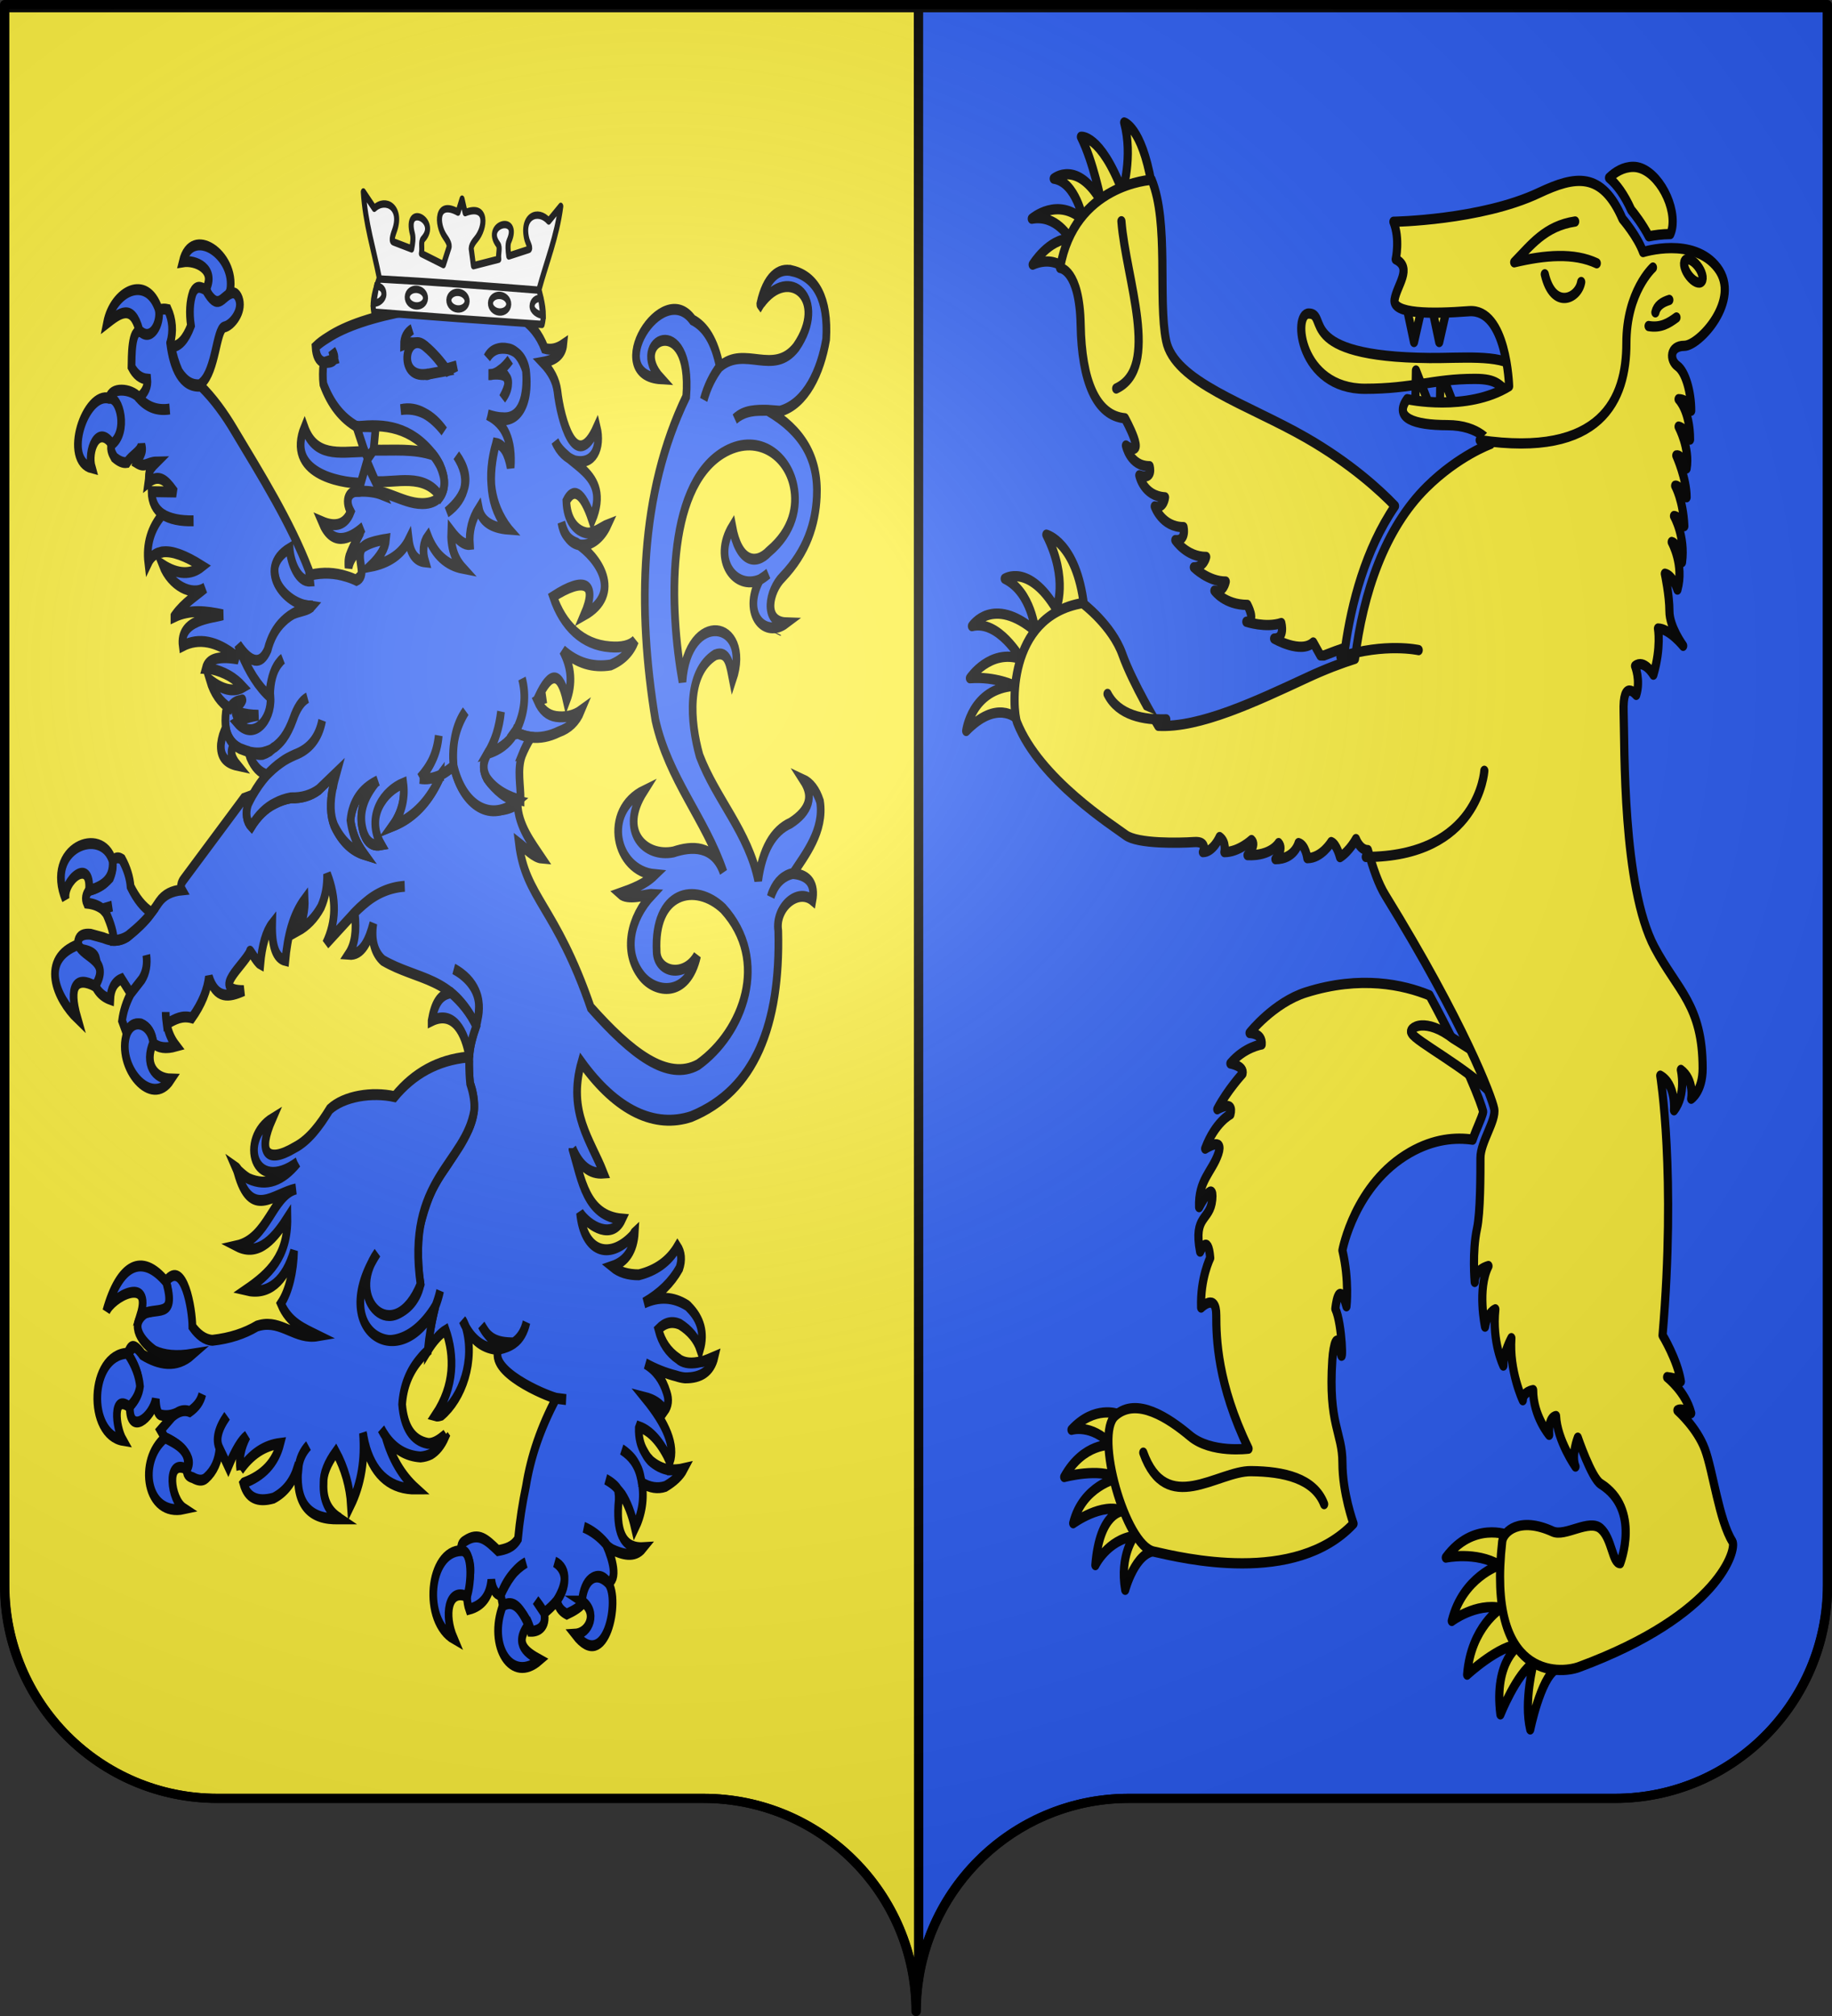 <?xml version="1.0" encoding="UTF-8" standalone="no"?>
<svg
   xmlns:dc="http://purl.org/dc/elements/1.1/"
   xmlns:cc="http://creativecommons.org/ns#"
   xmlns:rdf="http://www.w3.org/1999/02/22-rdf-syntax-ns#"
   xmlns:svg="http://www.w3.org/2000/svg"
   xmlns="http://www.w3.org/2000/svg"
   xmlns:xlink="http://www.w3.org/1999/xlink"
   xmlns:sodipodi="http://sodipodi.sourceforge.net/DTD/sodipodi-0.dtd"
   xmlns:inkscape="http://www.inkscape.org/namespaces/inkscape"
   height="660"
   width="600"
   version="1.0"
   id="svg2"
   sodipodi:version="0.32"
   inkscape:version="0.48.1 r9760"
   sodipodi:docname="partie moderne.svg"
   inkscape:output_extension="org.inkscape.output.svg.inkscape">
  <rect width="100%" height="100%" fill="#333333" stroke="none"/>
  <sodipodi:namedview
     inkscape:window-height="591"
     inkscape:window-width="883"
     inkscape:pageshadow="2"
     inkscape:pageopacity="0.0"
     guidetolerance="10.0"
     gridtolerance="10.0"
     objecttolerance="10.0"
     borderopacity="1.0"
     bordercolor="#666666"
     pagecolor="#ffffff"
     id="base"
     showgrid="false"
     height="660px"
     inkscape:zoom="0.56515124"
     inkscape:cx="300.03683"
     inkscape:cy="330.00016"
     inkscape:window-x="0"
     inkscape:window-y="0"
     inkscape:current-layer="g4418"
     showguides="true"
     inkscape:guide-bbox="true"
     inkscape:window-maximized="0">
    <sodipodi:guide
       orientation="0,1"
       position="-63.135,341.768"
       id="guide3681" />
    <sodipodi:guide
       orientation="1,0"
       position="299.292,259.502"
       id="guide6426" />
  </sodipodi:namedview>
  <desc
     id="desc4">Flag of Canton of Valais (Wallis)</desc>
  <defs
     id="defs6">
    <inkscape:perspective
       sodipodi:type="inkscape:persp3d"
       inkscape:vp_x="0 : 330 : 1"
       inkscape:vp_y="0 : 1000 : 0"
       inkscape:vp_z="600 : 330 : 1"
       inkscape:persp3d-origin="300 : 220 : 1"
       id="perspective33" />
    <linearGradient
       id="linearGradient2893">
      <stop
         style="stop-color:white;stop-opacity:0.314;"
         offset="0"
         id="stop2895" />
      <stop
         id="stop2897"
         offset="0.19"
         style="stop-color:white;stop-opacity:0.251;" />
      <stop
         style="stop-color:#6b6b6b;stop-opacity:0.125;"
         offset="0.6"
         id="stop2901" />
      <stop
         style="stop-color:black;stop-opacity:0.125;"
         offset="1"
         id="stop2899" />
    </linearGradient>
    <radialGradient
       inkscape:collect="always"
       xlink:href="#linearGradient2893"
       id="radialGradient2883"
       cx="203.198"
       cy="218.01"
       fx="203.198"
       fy="218.01"
       r="300"
       gradientTransform="matrix(1.36,0,0,1.355,-79.528,-87.645)"
       gradientUnits="userSpaceOnUse" />
    <linearGradient
       id="linearGradient2955">
      <stop
         style="stop-color:white;stop-opacity:0;"
         offset="0"
         id="stop2965" />
      <stop
         style="stop-color:black;stop-opacity:0.646;"
         offset="1"
         id="stop2959" />
    </linearGradient>
    <radialGradient
       inkscape:collect="always"
       xlink:href="#linearGradient2955"
       id="radialGradient2961"
       cx="225.524"
       cy="218.901"
       fx="225.524"
       fy="218.901"
       r="300"
       gradientTransform="matrix(-4.167939e-4,2.183,-1.884,-3.599562e-4,615.597,-289.121)"
       gradientUnits="userSpaceOnUse" />
    <polygon
       id="star"
       transform="scale(53,53)"
       points="0,-1 0.588,0.809 -0.951,-0.309 0.951,-0.309 -0.588,0.809 0,-1 " />
    <clipPath
       id="clip">
      <path
         d="M 0,-200 L 0,600 L 300,600 L 300,-200 L 0,-200 z "
         id="path10" />
    </clipPath>
    <radialGradient
       inkscape:collect="always"
       xlink:href="#linearGradient2955"
       id="radialGradient1911"
       gradientUnits="userSpaceOnUse"
       gradientTransform="matrix(-4.167939e-4,2.183,-1.884,-3.599562e-4,1395.597,-309.121)"
       cx="225.524"
       cy="218.901"
       fx="225.524"
       fy="218.901"
       r="300" />
    <radialGradient
       inkscape:collect="always"
       xlink:href="#linearGradient2955"
       id="radialGradient2928"
       cx="-483.508"
       cy="153.928"
       fx="-483.508"
       fy="153.928"
       r="300"
       gradientTransform="matrix(0,2.342,-2.291,0,562.913,1323.77)"
       gradientUnits="userSpaceOnUse" />
    <radialGradient
       inkscape:collect="always"
       xlink:href="#linearGradient2893"
       id="radialGradient11919"
       gradientUnits="userSpaceOnUse"
       gradientTransform="matrix(1.551,0,0,1.35,-227.894,-51.264)"
       cx="285.186"
       cy="200.448"
       fx="285.186"
       fy="200.448"
       r="300" />
    <linearGradient
       gradientUnits="userSpaceOnUse"
       xlink:href="#linearGradient1732"
       id="linearGradient2433"
       y2="96.5"
       x2="180"
       y1="92.5"
       x1="171" />
    <linearGradient
       gradientTransform="translate(-1.428571e-5,-5.714286e-5)"
       gradientUnits="userSpaceOnUse"
       xlink:href="#linearGradient1732"
       id="linearGradient1561"
       y2="467.622"
       x2="124.137"
       y1="496.131"
       x1="94.281" />
    <linearGradient
       gradientTransform="translate(-1.428571e-5,-5.714286e-5)"
       gradientUnits="userSpaceOnUse"
       xlink:href="#linearGradient1732"
       id="linearGradient1559"
       y2="185.716"
       x2="296.929"
       y1="176.249"
       x1="270.496" />
    <linearGradient
       gradientTransform="translate(-1.428571e-5,-5.714286e-5)"
       gradientUnits="userSpaceOnUse"
       xlink:href="#linearGradient1732"
       id="linearGradient1557"
       y2="101.814"
       x2="193.021"
       y1="75.234"
       x1="179.583" />
    <linearGradient
       gradientTransform="translate(-1.428571e-5,-5.714286e-5)"
       gradientUnits="userSpaceOnUse"
       xlink:href="#linearGradient1732"
       id="linearGradient1555"
       y2="90.412"
       x2="137.605"
       y1="75.234"
       x1="112.239" />
    <linearGradient
       gradientTransform="translate(-1.428571e-5,-5.714286e-5)"
       gradientUnits="userSpaceOnUse"
       xlink:href="#linearGradient1732"
       id="linearGradient1553"
       y2="137.971"
       x2="124.361"
       y1="139.21"
       x1="87.547" />
    <linearGradient
       gradientTransform="translate(-1.428571e-5,-5.714286e-5)"
       gradientUnits="userSpaceOnUse"
       xlink:href="#linearGradient1732"
       id="linearGradient1551"
       y2="137.971"
       x2="157.2"
       y1="115.64"
       x1="124.585" />
    <linearGradient
       gradientTransform="translate(-1.428571e-5,-5.714286e-5)"
       gradientUnits="userSpaceOnUse"
       xlink:href="#linearGradient1732"
       id="linearGradient1549"
       y2="213.55"
       x2="211.83"
       y1="217.778"
       x1="177.338" />
    <linearGradient
       id="linearGradient1732">
      <stop
         id="stop1734"
         offset="0"
         style="stop-color:#ffffff;stop-opacity:1" />
      <stop
         id="stop1736"
         offset="1"
         style="stop-color:#ffffff;stop-opacity:1" />
    </linearGradient>
    <linearGradient
       gradientTransform="translate(75.923,47.102)"
       gradientUnits="userSpaceOnUse"
       xlink:href="#linearGradient1732"
       id="linearGradient1397"
       y2="48.303"
       x2="243.124"
       y1="51.421"
       x1="241.143" />
    <linearGradient
       gradientTransform="translate(-1.428571e-5,-5.714286e-5)"
       gradientUnits="userSpaceOnUse"
       xlink:href="#linearGradient1732"
       id="linearGradient1682"
       y2="546.905"
       x2="341.27"
       y1="571.111"
       x1="337.302" />
    <linearGradient
       gradientTransform="translate(-1.428571e-5,-5.714286e-5)"
       gradientUnits="userSpaceOnUse"
       xlink:href="#linearGradient1732"
       id="linearGradient1674"
       y2="547.595"
       x2="319.151"
       y1="566.746"
       x1="300" />
    <linearGradient
       gradientTransform="translate(-1.428571e-5,-5.714286e-5)"
       gradientUnits="userSpaceOnUse"
       xlink:href="#linearGradient1732"
       id="linearGradient1666"
       y2="534.603"
       x2="312.302"
       y1="534.206"
       x1="266.27" />
    <linearGradient
       gradientTransform="translate(-1.428571e-5,-5.714286e-5)"
       gradientUnits="userSpaceOnUse"
       xlink:href="#linearGradient1732"
       id="linearGradient1658"
       y2="513.175"
       x2="321.825"
       y1="493.73"
       x1="292.857" />
    <linearGradient
       gradientTransform="translate(-1.428571e-5,-5.714286e-5)"
       gradientUnits="userSpaceOnUse"
       xlink:href="#linearGradient1732"
       id="linearGradient1650"
       y2="458.413"
       x2="186.508"
       y1="491.746"
       x1="186.508" />
    <linearGradient
       gradientTransform="translate(-1.428571e-5,-5.714286e-5)"
       gradientUnits="userSpaceOnUse"
       xlink:href="#linearGradient1732"
       id="linearGradient1642"
       y2="454.048"
       x2="163.889"
       y1="488.968"
       x1="143.651" />
    <linearGradient
       gradientTransform="translate(-1.428571e-5,-5.714286e-5)"
       gradientUnits="userSpaceOnUse"
       xlink:href="#linearGradient1732"
       id="linearGradient1582"
       y2="242.341"
       x2="130.357"
       y1="225.278"
       x1="107.143" />
    <linearGradient
       gradientTransform="translate(-1.428571e-5,-5.714286e-5)"
       gradientUnits="userSpaceOnUse"
       xlink:href="#linearGradient1732"
       id="linearGradient1622"
       y2="415.357"
       x2="166.667"
       y1="395.317"
       x1="131.151" />
    <linearGradient
       gradientTransform="translate(-1.428571e-5,-5.714286e-5)"
       gradientUnits="userSpaceOnUse"
       xlink:href="#linearGradient1732"
       id="linearGradient1614"
       y2="294.722"
       x2="136.325"
       y1="312.778"
       x1="118.452" />
    <linearGradient
       gradientTransform="translate(-1.428571e-5,-5.714286e-5)"
       gradientUnits="userSpaceOnUse"
       xlink:href="#linearGradient1732"
       id="linearGradient1606"
       y2="280.635"
       x2="118.056"
       y1="297.103"
       x1="88.492" />
    <linearGradient
       gradientTransform="translate(-1.428571e-5,-5.714286e-5)"
       gradientUnits="userSpaceOnUse"
       xlink:href="#linearGradient1732"
       id="linearGradient1598"
       y2="257.619"
       x2="115.675"
       y1="260.595"
       x1="84.127" />
    <linearGradient
       gradientTransform="translate(-1.428571e-5,-5.714286e-5)"
       gradientUnits="userSpaceOnUse"
       xlink:href="#linearGradient1732"
       id="linearGradient1590"
       y2="258.413"
       x2="113.69"
       y1="264.167"
       x1="82.143" />
    <linearGradient
       gradientTransform="translate(-1.428571e-5,-5.714286e-5)"
       gradientUnits="userSpaceOnUse"
       xlink:href="#linearGradient1732"
       id="linearGradient1800"
       y2="166.385"
       x2="139.396"
       y1="191.963"
       x1="107.75" />
    <inkscape:perspective
       id="perspective38"
       inkscape:persp3d-origin="250 : 166.66667 : 1"
       inkscape:vp_z="500 : 250 : 1"
       inkscape:vp_y="0 : 1000 : 0"
       inkscape:vp_x="0 : 250 : 1"
       sodipodi:type="inkscape:persp3d" />
    <pattern
       id="pattern4124"
       patternTransform="translate(-328.318,-112.593)"
       height="199.71"
       width="178.168"
       patternUnits="userSpaceOnUse">
      <g
         id="g4119"
         transform="matrix(0.806,0,0,0.77,264.813,86.782)">
        <path
           inkscape:tile-y0="-111.58328"
           inkscape:tile-x0="-325.61408"
           inkscape:tile-h="127.72503"
           inkscape:tile-w="108.61065"
           inkscape:tile-cy="-47.720769"
           inkscape:tile-cx="-271.30875"
           d="M -267.374,-6.853 L -272.223,16.977 L -277.071,-6.853 L -277.071,-26.381 L -277.071,-51.594 L -302.284,-51.594 L -302.284,-37.048 L -311.982,-37.048 L -311.982,-51.594 L -326.528,-51.594 L -326.528,-61.291 L -311.982,-61.291 L -311.982,-75.837 L -302.284,-75.837 L -302.284,-61.291 L -277.071,-61.291 L -277.071,-86.504 L -291.617,-86.504 L -291.617,-96.202 L -277.071,-96.202 L -277.071,-110.748 L -267.374,-110.748 L -267.374,-96.202 L -252.828,-96.202 L -252.828,-86.504 L -267.374,-86.504 L -267.374,-61.291 L -242.161,-61.291 L -242.161,-75.837 L -232.463,-75.837 L -232.463,-61.291 L -217.917,-61.291 L -217.917,-51.594 L -232.463,-51.594 L -232.463,-37.048 L -242.161,-37.048 L -242.161,-51.594 L -267.374,-51.594 L -267.374,-26.381 L -267.374,-6.853 z"
           id="path4262"
           sodipodi:nodetypes="cccccccccccccccccccccccccccccccccccccccc"
           style="fill:#fcef3c;fill-opacity:1;stroke:#000000;stroke-width:3.807;stroke-miterlimit:4;stroke-dasharray:none;stroke-opacity:1;display:inline" />
        <use
           id="use2607"
           xlink:href="#path4262"
           inkscape:tiled-clone-of="#path4262"
           y="0"
           x="0"
           width="601.465"
           height="658.974" />
        <use
           id="use2613"
           transform="translate(108.611,127.725)"
           xlink:href="#path4262"
           inkscape:tiled-clone-of="#path4262"
           y="0"
           x="0"
           width="601.465"
           height="658.974" />
      </g>
    </pattern>
    <radialGradient
       r="300"
       fy="226.331"
       fx="221.445"
       cy="226.331"
       cx="221.445"
       gradientTransform="matrix(1.353,0,0,1.349,-77.629,-85.747)"
       gradientUnits="userSpaceOnUse"
       id="radialGradient3163"
       xlink:href="#linearGradient2893-3"
       inkscape:collect="always" />
    <linearGradient
       id="linearGradient2893-3">
      <stop
         id="stop2895-9"
         offset="0"
         style="stop-color:white;stop-opacity:0.314;" />
      <stop
         style="stop-color:white;stop-opacity:0.251;"
         offset="0.19"
         id="stop2897-0" />
      <stop
         id="stop2901-5"
         offset="0.6"
         style="stop-color:#6b6b6b;stop-opacity:0.125;" />
      <stop
         id="stop2899-2"
         offset="1"
         style="stop-color:black;stop-opacity:0.125;" />
    </linearGradient>
    <inkscape:perspective
       sodipodi:type="inkscape:persp3d"
       inkscape:vp_x="0 : 381.5 : 1"
       inkscape:vp_y="0 : 1000 : 0"
       inkscape:vp_z="603 : 381.5 : 1"
       inkscape:persp3d-origin="301.5 : 254.33333 : 1"
       id="perspective49" />
    <linearGradient
       id="linearGradient2531">
      <stop
         style="stop-color:#ffffff;stop-opacity:0.314;"
         offset="0"
         id="stop2533" />
      <stop
         id="stop2535"
         offset="0.19"
         style="stop-color:#ffffff;stop-opacity:0.251;" />
      <stop
         style="stop-color:#6b6b6b;stop-opacity:0.125;"
         offset="0.6"
         id="stop2537" />
      <stop
         style="stop-color:#000000;stop-opacity:0.125;"
         offset="1"
         id="stop2539" />
    </linearGradient>
    <linearGradient
       id="linearGradient2541">
      <stop
         style="stop-color:white;stop-opacity:0;"
         offset="0"
         id="stop2965-1" />
      <stop
         style="stop-color:black;stop-opacity:0.646;"
         offset="1"
         id="stop2544" />
    </linearGradient>
    <radialGradient
       inkscape:collect="always"
       xlink:href="#linearGradient2893-9"
       id="radialGradient3236"
       gradientUnits="userSpaceOnUse"
       gradientTransform="matrix(1.215,0,0,1.267,-839.192,-490.489)"
       cx="858.042"
       cy="579.933"
       fx="858.042"
       fy="579.933"
       r="300" />
    <radialGradient
       r="300"
       fy="218.901"
       fx="225.524"
       cy="218.901"
       cx="225.524"
       gradientTransform="matrix(0,1.386,-1.323,-5.741131e-8,-158.082,-109.541)"
       gradientUnits="userSpaceOnUse"
       id="radialGradient2871"
       xlink:href="#linearGradient2955-2"
       inkscape:collect="always" />
    <radialGradient
       r="300"
       fy="218.901"
       fx="225.524"
       cy="218.901"
       cx="225.524"
       gradientTransform="matrix(0,1.749,-1.593,-1.049767e-7,551.788,-191.29)"
       gradientUnits="userSpaceOnUse"
       id="radialGradient2865"
       xlink:href="#linearGradient2955-2"
       inkscape:collect="always" />
    <radialGradient
       r="300"
       fy="218.901"
       fx="225.524"
       cy="218.901"
       cx="225.524"
       gradientTransform="matrix(-4.167939e-4,2.183,-1.884,-3.599562e-4,615.597,-289.121)"
       gradientUnits="userSpaceOnUse"
       id="radialGradient1911-9"
       xlink:href="#linearGradient2955-2"
       inkscape:collect="always" />
    <clipPath
       id="clip-9">
      <path
         id="path10-9"
         d="M 0,-200 L 0,600 L 300,600 L 300,-200 L 0,-200 z" />
    </clipPath>
    <polygon
       points="0,-1 0.588,0.809 -0.951,-0.309 0.951,-0.309 -0.588,0.809 0,-1 "
       transform="scale(53,53)"
       id="star-3" />
    <radialGradient
       gradientUnits="userSpaceOnUse"
       gradientTransform="matrix(-4.167939e-4,2.183,-1.884,-3.599562e-4,615.597,-289.121)"
       r="300"
       fy="218.901"
       fx="225.524"
       cy="218.901"
       cx="225.524"
       id="radialGradient2961-0"
       xlink:href="#linearGradient2955-2"
       inkscape:collect="always" />
    <linearGradient
       id="linearGradient2955-2">
      <stop
         style="stop-color:#fd0000;stop-opacity:1;"
         offset="0"
         id="stop2867" />
      <stop
         id="stop2873"
         offset="0.5"
         style="stop-color:#e77275;stop-opacity:0.659;" />
      <stop
         id="stop2959-7"
         offset="1"
         style="stop-color:black;stop-opacity:0.323;" />
    </linearGradient>
    <linearGradient
       id="linearGradient2885">
      <stop
         style="stop-color:white;stop-opacity:1;"
         offset="0"
         id="stop2887" />
      <stop
         id="stop2891"
         offset="0.229"
         style="stop-color:white;stop-opacity:1;" />
      <stop
         style="stop-color:black;stop-opacity:1;"
         offset="1"
         id="stop2889" />
    </linearGradient>
    <linearGradient
       id="linearGradient2893-9">
      <stop
         id="stop2895-8"
         offset="0"
         style="stop-color:white;stop-opacity:0.314;" />
      <stop
         style="stop-color:white;stop-opacity:0.251;"
         offset="0.19"
         id="stop2897-6" />
      <stop
         id="stop2901-57"
         offset="0.6"
         style="stop-color:#6b6b6b;stop-opacity:0.125;" />
      <stop
         id="stop2899-6"
         offset="1"
         style="stop-color:black;stop-opacity:0.125;" />
    </linearGradient>
    <inkscape:perspective
       id="perspective35"
       inkscape:persp3d-origin="300 : 220 : 1"
       inkscape:vp_z="600 : 330 : 1"
       inkscape:vp_y="0 : 1000 : 0"
       inkscape:vp_x="0 : 330 : 1"
       sodipodi:type="inkscape:persp3d" />
  </defs>
  <g
     inkscape:groupmode="layer"
     id="layer1"
     inkscape:label="Fond écu">
    <path
       style="fill:#2b5df2;fill-opacity:1;fill-rule:nonzero;stroke:#000000;stroke-width:3;stroke-linecap:round;stroke-linejoin:round;stroke-miterlimit:4;stroke-opacity:1;stroke-dashoffset:0"
       d="M 598.5,2.534 598.574,519 c 0,38.504 -31.209,69.75 -69.656,69.75 -38.447,-3e-5 -120.741,0 -159.188,0 -34.928,-3e-5 -63.869,25.784 -68.875,59.375 l -0.074,-645.591 297.719,0 z"
       id="path2014"
       sodipodi:nodetypes="ccssccc"
       inkscape:connector-curvature="0" />
    <path
       style="fill:#fcef3c;fill-opacity:1;fill-rule:nonzero;stroke:#000000;stroke-width:3;stroke-linecap:round;stroke-linejoin:round;stroke-miterlimit:4;stroke-opacity:1;stroke-dasharray:none;stroke-dashoffset:0"
       d="M 300.781,2.534 300.855,648.125 c -0.504,3.384 -0.781,6.851 -0.781,10.375 10e-6,-38.504 -31.209,-69.75 -69.656,-69.75 -38.447,-3e-5 -120.741,0 -159.188,0 C 32.783,588.75 1.574,557.504 1.574,519 L 1.5,2.534 l 299.281,0 z"
       id="path2420"
       sodipodi:nodetypes="ccsssccc"
       inkscape:connector-curvature="0" />
    <g
       style="display:inline;fill:#2b5df2"
       inkscape:label="Meubles"
       id="layer6"
       transform="matrix(0.607,0,0,0.884,-37.845,25.036)">
      <g
         style="stroke:#000000;stroke-width:2.435;stroke-miterlimit:4;stroke-opacity:1;stroke-dasharray:none;fill:#2b5df2"
         transform="matrix(1.027,0,0,1.027,-7.484,0.526)"
         id="g4418">
        <g
           style="fill:#2b5df2;fill-opacity:1;stroke:#000000;stroke-width:3.837;stroke-miterlimit:4;stroke-opacity:1;stroke-dasharray:none;display:inline"
           transform="matrix(1.04,0,0,1.04,97.112,59.32)"
           id="layer7">
          <g
             id="g5898"
             transform="matrix(1.042,0,0,1.018,-830.886,72.494)"
             style="fill:#2b5df2;fill-opacity:1;stroke:#000000;stroke-width:3.725;stroke-miterlimit:4;stroke-opacity:1;stroke-dasharray:none">
            <path
               style="fill:#2b5df2;fill-opacity:1;stroke:#000000;stroke-width:3.725;stroke-miterlimit:4;stroke-opacity:1;stroke-dasharray:none"
               id="path3707"
               d="m 1154.679,-61.5 c -6.658,-1.212 -12.725,2.164 -15.545,11.267 0,0.11 0,0.221 0.116,0.331 0.114,-0.11 0.114,-0.331 0.229,-0.441 13.797,-13.6 32.717,-1.232 17.044,14.79 -11.066,9.981 -24.975,-0.655 -36.949,6.622 -0.114,0 -0.114,0 -0.114,0 -3.432,3.201 -6.064,6.953 -7.78,11.368 1.716,-4.415 4.348,-8.167 7.78,-11.368 -2.457,-8.728 -7.053,-13.628 -13.152,-15.865 -14.684,-14.376 -44.081,18.875 -15.219,20.059 -16.931,-13.083 15.371,-23.799 12.126,6.07 -22.659,32.982 -23.781,72.015 -14.959,110.101 6.381,20.158 24.208,33.62 33.032,51.924 -4.659,-9.448 -15.505,-9.009 -24.251,-6.953 -13.96,1.968 -26.671,-7.068 -14.299,-20.86 -20.299,6.939 -14,27.326 5.263,28.586 -4.752,3.254 -11.458,5.038 -16.968,6.402 3.888,2.539 13.102,0.212 15.708,0.331 -10.688,8.075 -14.32,19.456 -5.209,27.656 6.561,5.981 22.242,7.681 26.944,-6.795 -6.256,7.826 -19.46,5.683 -19.599,-1.423 -1.43,-20.424 18.668,-23.666 32.231,-14.632 22.897,17.696 9.594,42.332 -12.155,53.201 -14.811,5.722 -32.375,-3.895 -52.053,-19.474 -16.85,-34.446 -31.571,-37.227 -34.827,-55.991 2.814,1.536 7.165,4.865 11.073,5.096 -4.572,-4.81 -11.492,-11.098 -11.669,-18.432 -3.55,1.62 -7.218,2.141 -11.095,2.097 -4.576,-0.441 -9.663,-1.876 -12.751,-4.415 -3.204,-2.539 -5.605,-6.07 -7.208,-10.706 -2.059,1.324 -4.118,2.319 -6.176,3.09 0,0.221 -0.114,0.332 -0.229,0.552 -4.233,6.734 -9.952,11.7 -17.388,14.9 -1.83,0.773 -3.775,1.436 -5.72,1.988 1.373,-1.324 2.402,-2.759 3.317,-4.195 1.945,-3.311 2.517,-6.842 1.83,-10.374 -3.089,0.773 -5.72,1.987 -8.007,3.752 -0.915,0.663 -1.716,1.545 -2.517,2.428 -4.576,4.746 -4.576,9.602 -0.229,14.79 -3.317,0.44 -5.72,-0.331 -7.435,-2.428 -0.572,-0.773 -1.03,-1.545 -1.373,-2.428 -0.114,-0.331 -0.114,-0.44 -0.229,-0.662 -1.487,-4.526 -0.114,-9.05 4.118,-13.576 0.801,-0.884 1.601,-1.656 2.517,-2.428 -7.321,2.648 -11.554,6.953 -12.469,13.133 0.572,2.98 1.83,5.851 3.775,8.389 0,0.11 0.229,0.331 0.343,0.44 0.686,0.884 1.601,1.876 2.517,2.759 0.114,0.111 0.114,0.111 0.114,0.111 -6.063,-1.324 -10.982,-4.526 -14.642,-9.933 -1.945,-3.423 -2.173,-7.726 -0.572,-13.134 0,0 0,0 0.114,-0.11 0.343,-1.545 1.03,-3.09 1.716,-4.856 l -8.808,5.96 c -3.661,1.876 -8.122,2.87 -13.269,2.759 l -0.114,0 c -2.745,0.331 -5.376,0.992 -7.779,1.876 -4.461,1.544 -8.236,4.194 -11.439,7.836 -2.402,-1.766 -2.974,-4.415 -1.601,-7.616 0.686,-0.992 1.373,-1.987 2.173,-2.979 l -4.233,1.104 -29.17,27.593 c -1.373,1.214 -1.601,2.539 -0.801,3.531 -4.804,0.332 -8.579,1.545 -11.21,4.195 -1.144,1.214 -2.173,2.318 -3.546,3.531 -3.089,2.98 -7.092,5.519 -11.554,8.058 -2.173,0.992 -4.461,1.435 -6.749,1.435 -1.487,-0.111 -2.974,-0.331 -4.576,-0.773 l -0.343,-0.11 -6.292,-1.215 c -3.432,-0.221 -5.491,0.441 -6.063,2.207 -0.114,0.441 -0.114,0.883 0,1.324 0.229,0.883 0.915,1.435 2.402,1.766 3.889,0.552 5.948,1.545 6.292,3.091 1.03,2.759 0.343,4.634 -1.945,5.629 1.03,4.304 4.004,6.953 8.808,8.167 0.229,-3.643 2.059,-5.96 5.491,-6.954 l 4.461,4.967 5.376,-4.855 c 2.059,-2.319 2.745,-5.078 2.173,-8.278 0.572,3.2 -0.114,5.959 -2.173,8.278 l -5.376,4.855 c -2.288,3.091 -3.661,6.182 -4.233,9.271 l 2.288,4.415 c 1.03,-2.649 3.317,-3.642 6.978,-3.311 3.546,1.104 5.491,3.311 5.834,6.402 2.402,1.767 6.177,2.097 11.21,1.104 -2.402,-2.207 -3.889,-4.636 -4.576,-7.395 -0.114,-0.11 -0.114,-0.11 -0.114,-0.11 -0.229,-1.214 -0.458,-2.649 -0.458,-4.084 0,1.435 0.229,2.871 0.458,4.084 4.171,-1.78 7.595,-3.001 12.24,-2.097 4.804,-4.746 7.55,-9.492 8.236,-14.016 3.419,7.699 9.704,7.011 16.93,4.745 -16.098,0.093 -0.296,-8.339 2.974,-13.244 -0.266,-1.263 2.953,3.416 5.033,4.194 0.801,-6.402 2.745,-11.037 5.72,-13.686 -0.229,7.616 1.83,11.7 6.406,12.473 1.042,-8.015 3.474,-15.304 9.38,-20.86 0.229,3.532 -0.801,7.174 -3.203,10.706 4.576,-1.767 8.236,-4.415 11.096,-8.057 2.173,-3.423 3.089,-7.174 2.974,-11.258 4.69,8.499 4.461,16.444 -0.572,23.84 l 13.956,-10.706 c 1.373,-0.992 2.86,-1.987 4.347,-2.87 6.063,-3.753 12.698,-5.739 19.904,-6.07 -7.207,0.331 -13.841,2.318 -19.904,6.07 -1.487,0.883 -2.974,1.876 -4.347,2.87 1.03,6.403 0,11.037 -2.974,14.238 6.727,0.433 9.912,-4.868 12.011,-10.594 -1.258,5.85 0.65,10.127 4.654,12.665 16.625,6.841 33.936,5.395 45.126,22.4 0.732,-1.634 1.331,-3.937 1.395,-6.63 0.157,-6.597 -7.091,-11.01 -12.167,-12.873 10.826,4.134 13.741,10.64 11.57,17.136 -1.355,4.055 -3.914,8.421 -4.021,12.885 -0.303,2.966 -0.02,5.99 0.342,8.94 1.587,2.913 2.289,6.295 1.993,8.97 -0.279,2.516 -1.775,5.945 -4.166,8.579 -3.795,4.582 -7.491,9 -11.427,12.827 -4.981,4.845 -7.845,10.821 -10.385,17.45 -0.946,2.468 -1.056,5.019 -1.15,7.904 -0.133,4.055 0.131,8.452 1.113,12.699 -3.416,11.445 -22.718,15.137 -26.196,2.096 -0.801,-4.304 0.915,-8.609 5.262,-12.804 -32.646,16.643 3.567,46.495 28.14,18.211 0.915,-1.656 1.716,-3.421 2.288,-5.298 -0.572,1.876 -1.373,3.642 -2.288,5.298 -1.945,5.408 -3.089,10.375 -3.661,14.9 0,0 0,0 0,0.111 2.86,-3.311 5.834,-5.63 8.694,-6.843 4.258,8.656 4.399,19.03 -5.148,29.138 1.03,0.22 2.059,0 3.089,-0.221 9.992,-5.888 16.522,-18.541 11.667,-30.243 -0.458,-0.773 -0.915,-1.544 -1.487,-2.096 3.822,6.275 9.15,9.308 16.358,9.932 0.456,-0.111 0.801,-0.111 1.258,-0.111 0.116,0 0.116,0 0.229,0 2.86,-0.44 5.262,-1.104 7.207,-2.096 -5.636,1.248 -10.581,0.657 -15.9,-6.07 3.347,4.598 7.13,6.117 15.9,6.07 3.089,-1.545 4.919,-3.974 5.948,-7.064 -2.008,6.141 -7.458,8.159 -13.155,9.16 -0.114,0 -0.114,0 -0.229,0 -5.331,7.515 22.119,15.716 27.796,16.777 1.488,0.11 3.204,0.331 4.804,0.441 -1.6,-0.111 -3.316,-0.332 -4.804,-0.441 -7.55,10.044 -12.354,19.867 -14.642,29.91 -1.716,5.739 -3.088,11.81 -3.888,17.992 -2.461,2.901 -6.168,3.518 -9.723,3.972 -5.472,-3.689 -9.284,-6.41 -15.902,-3.311 -1.716,0.662 -2.288,1.766 -1.716,3.311 4.619,1.591 5.001,6.588 3.662,10.706 -0.116,0.221 -0.116,0.331 -0.229,0.552 l 0,0 c -1.144,3.2 -1.03,6.181 0.229,8.718 6.52,-1.214 10.066,-4.525 10.752,-10.044 0.572,3.201 2.06,4.856 4.232,5.187 0.116,0 0.116,0 0.343,0 2.595,-5.12 7.114,-8.827 12.24,-11.037 -5.376,2.016 -9.192,6.234 -12.24,11.037 l 1.26,4.525 c 5.003,-1.744 8.281,0.196 11.439,4.193 0.114,0 0.114,0.111 0.229,0.111 0.686,1.104 1.372,2.207 1.716,3.532 3.711,0.064 7.719,-1.665 6.405,-6.181 -0.114,0 -0.114,-0.221 -0.229,-0.331 l -3.889,-4.084 c 1.362,1.316 2.807,2.518 3.889,4.084 0.116,0.11 0.116,0.331 0.229,0.331 2.113,-1.277 4.197,-2.544 6.062,-4.194 4.799,-4.432 5.66,-10.276 -0.914,-13.244 7.193,2.536 5.094,8.52 0.914,13.244 l 0.343,0.441 c 0.663,2.217 2.562,3.317 4.576,4.083 3.661,-1.214 7.163,-2.648 8.42,-4.415 -0.688,-6.924 6.743,-11.221 11.485,-6.4 5.072,-0.593 2.295,-8.037 -0.915,-13.023 -0.116,-0.11 -0.116,-0.11 -0.116,-0.11 -3.203,-2.649 -6.864,-4.526 -10.639,-5.63 3.775,1.104 7.436,2.98 10.639,5.63 0.828,0.983 1.968,1.456 3.089,1.987 4.518,1.464 10.872,3.068 15.1,-0.663 -10.297,0.444 -13.291,-5.978 -11.897,-16.223 0,-0.332 0,-0.773 0,-1.436 -0.114,-0.552 -0.228,-1.323 -0.343,-2.096 -0.915,-1.104 -2.86,-2.319 -5.948,-3.532 3.089,1.214 5.033,2.428 5.948,3.532 0.688,0.552 1.373,1.104 2.059,1.766 2.403,2.649 4.576,6.402 6.177,11.368 3.432,-4.967 4.576,-10.153 3.317,-15.452 0,-0.11 0,-0.11 -0.116,-0.22 -0.114,-0.552 -0.229,-1.104 -0.456,-1.656 -0.458,-1.988 -1.488,-3.643 -2.975,-5.299 -1.487,-1.656 -3.661,-2.979 -6.176,-4.194 4.217,1.91 7.78,4.872 9.151,9.493 0.228,0.552 0.343,1.104 0.456,1.656 0.116,0.11 0.116,0.11 0.116,0.22 3.888,1.656 7.663,2.097 11.439,1.215 4.231,-1.767 7.32,-3.753 9.036,-6.07 -2.631,0.44 -5.032,0.44 -7.092,0.44 -0.114,-0.22 -0.114,-0.22 -0.114,0 -3.546,-0.44 -6.52,-1.544 -9.151,-3.2 -0.114,-0.111 -0.343,-0.331 -0.458,-0.441 -0.114,-0.11 -0.114,-0.11 -0.228,-0.11 l 0,0 c -0.916,-0.773 -1.601,-1.545 -2.173,-2.319 -1.945,-2.318 -2.86,-4.967 -2.745,-8.166 l 0.229,-0.441 c 5.72,1.435 10.638,5.408 14.871,11.92 2.517,-5.407 -1.487,-12.693 -12.24,-21.963 4.348,0.773 7.664,2.207 9.723,4.525 1.831,-1.766 2.06,-3.752 1.03,-5.959 -2.059,-4.747 -5.605,-8.058 -10.41,-10.045 5.032,1.987 9.951,3.311 14.871,4.194 1.372,0.332 2.744,0.552 4.231,0.663 7.893,0.11 12.812,-2.319 14.415,-7.174 -2.173,0.662 -4.232,1.214 -5.948,1.656 -0.114,0 -0.229,0 -0.343,0 -0.116,0 -0.116,0 -0.229,0 -4.461,0.773 -7.893,0.552 -10.524,-0.663 -0.229,-0.11 -0.343,-0.331 -0.572,-0.331 -4.804,-2.318 -8.008,-5.629 -9.608,-10.044 3.203,-2.319 6.748,-2.871 10.523,-1.656 4.691,2.096 8.007,4.855 9.723,8.388 2.174,-5.407 0.344,-10.154 -5.375,-14.237 -0.344,-0.332 -0.688,-0.441 -1.03,-0.663 -6.52,-2.87 -13.498,-3.2 -20.819,-0.773 7.664,-3.09 13.384,-7.063 17.159,-11.809 1.373,-2.871 1.03,-5.299 -0.915,-7.395 -4.232,5.077 -10.524,8.166 -18.76,9.602 -5.262,0 -9.495,-0.884 -12.926,-2.871 6.864,-1.656 10.524,-5.629 10.983,-11.589 -0.344,0.221 -0.458,0.441 -0.688,0.773 -0.229,0.221 -0.456,0.331 -0.801,0.662 -11.062,8.041 -23.136,5.273 -25.051,-8.056 4.47,4.684 15.656,9.159 20.361,2.098 -17.429,-1.034 -19.65,-13.506 -24.022,-23.841 0,0 0,-0.22 0,-0.331 0,0 0,0 0,0.111 3.606,5.986 8.308,8.763 15.101,8.387 -6.065,-10.899 -17.65,-20.737 -10.753,-37.746 17.088,16.721 35.735,22.553 53.2,18.522 30.947,-8.886 43.348,-31.422 42.21,-63.312 -1.644,-7.818 9.463,-14.658 16.583,-10.399 1.373,-5.298 -1.601,-8.388 -8.808,-9.05 l -0.114,0 c 0,0 -0.344,-0.11 -0.458,-0.11 -4.576,0.773 -7.893,2.87 -9.952,6.291 -0.343,0.552 -0.686,1.104 -0.915,1.766 0.229,-0.662 0.572,-1.214 0.915,-1.766 2.059,-3.423 5.377,-5.519 9.952,-6.291 5.918,-6.404 15.216,-14.554 13.041,-24.503 -1.716,-3.642 -4.348,-6.181 -8.123,-7.395 5.148,5.63 3.088,10.597 -6.176,14.79 -8.465,2.649 -13.727,9.271 -15.672,19.536 -4.757,-16.498 -20.42,-27.596 -28.442,-42.493 -4.569,-11.565 -6.423,-28.165 7.513,-34.323 6.471,-1.775 7.294,3.705 8.575,8.276 9.55,-20.015 -21.947,-24.276 -24.367,0.883 l 0,0 c -6.335,-24.828 -8.219,-65.897 19.502,-77.94 16.314,-6.998 31.312,0.393 34.415,11.296 1.977,6.946 -0.259,15.319 -12.051,22.304 -6.378,4.709 -14.573,3.611 -17.729,-8.528 -9.804,11.278 1.415,21.753 13.384,18.101 1.258,-0.552 2.631,-1.214 4.118,-2.097 -1.487,0.883 -2.86,1.545 -4.118,2.097 -8.79,11.851 2.549,20.138 12.812,14.679 -11.416,-0.257 -8.373,-10.978 -1.829,-15.563 11.871,-8.724 15.992,-18.315 16.62,-27.399 0.911,-13.152 -7.2,-22.59 -23.942,-29.441 -5.471,-0.062 -10.993,-0.009 -15.786,2.98 4.678,-3.148 10.406,-2.941 15.786,-2.98 1.945,0.11 4.004,0.221 6.064,0.331 12.588,-2.512 19.765,-13.488 22.42,-24.502 1.164,-13.739 -5.024,-21.349 -16.372,-23.296 z"
               sodipodi:nodetypes="cccccccsccccccccccccccccccccccccccccccccccccccccscccccccccccccccccccccccscccccccscccccccccscccccccccccccccsccccccscsccscsssccccscccccccccsccccccccscccccccccccccccccccccccccccccccccsccccccsccccccscccccccccsccccccccccccccsccccccccccccccccccccccccccccccsccccccccccccscccscccscccccc"
               inkscape:connector-curvature="0" />
            <path
               style="fill:#2b5df2;fill-opacity:1;stroke:#000000;stroke-width:3.725;stroke-miterlimit:4;stroke-opacity:1;stroke-dasharray:none"
               id="path3709"
               d="m 995.802,-53.324 c -8.21,4.167 -17.69,2.998 -26.31,5.077 l -0.114,0 c -17.845,2.318 -31.229,5.408 -40.037,9.492 -2.288,0.993 -4.232,1.987 -5.834,3.09 0.229,2.98 1.487,4.746 3.889,5.298 0,0.11 0,0.11 0,0.11 l 0,0 5.217,-1.194 -1.099,-3 c 3.048,3.983 -0.483,4.119 -4.118,4.194 l 0,0 c -0.458,2.759 -0.458,5.187 -0.114,7.284 3.546,6.733 8.923,11.589 16.129,14.459 0,0 0,0 0.114,0 0,0 0,0 0.114,0.11 13.328,-1.153 26.233,0.025 36.949,9.602 1.258,1.104 2.288,2.318 3.203,3.532 2.745,4.304 2.86,7.836 0.114,10.596 -0.229,0.11 -0.343,0.221 -0.458,0.331 -1.601,1.214 -4.233,2.097 -8.236,2.097 -10.368,-0.038 -19.419,-6.149 -30.657,-4.194 -4.593,-0.304 -7.186,2.739 -4.004,6.953 -2.402,4.304 -7.092,5.519 -13.956,3.421 4.938,8.311 13.105,6.24 20.019,1.876 -0.157,0.078 -5.32,7.028 -6.635,9.602 0,0 0,0 0,0.11 -0.693,1.134 -0.6,2.737 -0.458,4.084 0.343,-1.324 1.03,-2.539 2.059,-3.642 2.974,-3.201 8.351,-5.298 16.129,-6.07 -0.343,2.98 -2.974,6.07 -7.664,9.271 9.151,-1.214 15.329,-4.304 18.646,-9.05 0.801,4.746 3.432,7.174 8.007,7.505 -1.487,-3.532 -1.03,-6.512 1.258,-8.719 3.317,6.07 8.923,9.823 17.043,10.927 -4.118,-3.201 -6.063,-7.395 -5.72,-12.693 3.547,3.311 6.52,4.746 9.037,4.525 -0.458,-4.525 1.03,-8.609 4.347,-12.251 1.144,4.194 5.948,6.622 14.415,7.064 -9.716,-7.7 -9.973,-18.277 -6.064,-29.248 3.432,0.441 5.72,3.09 7.092,8.278 0.915,-9.05 -2.744,-15.01 -11.096,-17.99 2.403,0.552 4.804,0.993 7.092,0.993 9.541,0.697 12.315,-7.401 11.439,-16.004 0,-0.11 0,-0.11 0,-0.11 -1.087,-4.453 -4.685,-6.651 -8.808,-7.395 -3.71,-0.572 -7.549,0.08 -10.066,3.09 2.369,-3.212 6.444,-3.499 10.066,-3.09 4.378,0.425 7.001,3.531 8.808,7.395 2.429,14.714 -7.812,19.904 -18.532,15.121 8.352,2.98 12.011,8.94 11.096,17.99 -1.373,-5.187 -3.661,-7.836 -7.092,-8.278 -4.653,11.4 -2.705,20.901 6.064,29.248 -8.465,-0.441 -13.271,-2.87 -14.415,-7.064 -3.316,3.642 -4.804,7.726 -4.347,12.251 -2.517,0.221 -5.491,-1.214 -9.037,-4.525 -0.343,5.298 1.601,9.492 5.72,12.693 -8.122,-1.104 -13.727,-4.856 -17.043,-10.927 -2.288,2.207 -2.745,5.187 -1.258,8.719 -4.576,-0.331 -7.207,-2.759 -8.007,-7.505 -3.317,4.746 -9.495,7.836 -18.646,9.05 4.69,-3.201 7.321,-6.291 7.664,-9.271 -9.048,1.078 -11.749,2.07 -12.448,4.478 -1.046,3.604 2.942,7.952 -1.851,9.539 -1.601,-0.552 -3.203,-0.993 -4.804,-1.324 -5.834,-1.324 -11.554,-1.435 -17.273,-0.552 -0.229,0 -0.343,0 -0.458,0.11 -0.458,0 -0.915,0 -1.258,0.11 -5.605,-2.207 -8.351,-5.96 -8.694,-11.258 -11.502,5.687 -7.574,14.865 -0.627,19.426 3.565,2.341 8.841,1.968 11.403,2.281 -1.918,1.563 -6.343,1.519 -10.827,3.101 -14.89,5.253 -34.474,16.039 -9.397,27.274 0.069,-4.458 1.441,-8.596 4.301,-11.024 0.572,-0.552 1.144,-0.993 1.945,-1.435 -0.801,0.441 -1.373,0.883 -1.945,1.435 -6.353,5.69 -2.913,14.539 -10.066,19.425 -3.661,2.318 -6.749,2.097 -9.38,-0.331 -0.343,-0.331 -0.572,-0.662 -0.915,-0.883 -0.801,-1.104 -1.03,-2.318 -0.343,-3.753 l -3.203,-1.104 c -0.801,0.883 -1.373,1.987 -1.83,3.311 -0.343,2.097 -0.343,3.973 0,5.519 0.572,2.428 1.945,4.194 4.004,5.629 0.801,0.441 1.716,0.883 2.86,1.324 1.373,0.331 2.745,0.773 4.004,0.993 0.229,0.11 0.572,0.11 0.801,0.22 0.572,0.111 1.258,0.111 1.945,0.221 1.487,0.111 2.974,0.111 4.461,-0.11 1.03,-0.221 2.173,-0.441 3.317,-0.773 0.229,-0.11 0.458,-0.221 0.686,-0.221 0.572,-0.331 1.03,-0.662 1.716,-0.883 1.373,-0.773 2.86,-1.766 4.118,-2.98 1.83,-1.766 3.317,-3.863 4.69,-6.512 1.83,-3.753 4.118,-6.181 6.978,-7.284 -2.86,1.104 -5.148,3.532 -6.978,7.284 -1.373,2.649 -2.86,4.746 -4.69,6.512 -1.258,1.215 -2.745,2.207 -4.118,2.98 -0.686,0.221 -1.144,0.552 -1.716,0.883 -0.229,0 -0.458,0.111 -0.686,0.221 l -0.229,0.331 c -1.03,0.441 -2.059,0.773 -2.974,0.993 -0.229,0.11 -0.458,0.11 -0.458,0.11 -1.487,0.111 -2.86,0 -4.118,-0.552 -0.686,-0.11 -1.373,-0.11 -1.945,-0.221 -0.229,-0.11 -0.572,-0.11 -0.801,-0.22 0.114,0.11 0.114,0.331 0.229,0.44 0,0.221 0.229,0.552 0.343,0.773 0,0.11 0.114,0.331 0.229,0.441 0,0.11 0,0.22 0.114,0.331 1.945,3.2 4.69,5.187 8.122,5.959 2.173,-1.544 4.347,-2.979 6.864,-4.194 2.059,-1.104 4.347,-1.876 6.749,-2.648 7.092,-1.876 11.554,-5.739 13.155,-11.7 -1.601,5.96 -6.063,9.823 -13.155,11.7 -2.402,0.771 -4.69,1.544 -6.749,2.648 -2.517,1.215 -4.69,2.649 -6.864,4.194 -2.517,1.988 -4.804,4.304 -6.978,6.954 -0.801,0.992 -1.487,1.987 -2.173,2.979 -1.373,3.201 -0.801,5.851 1.601,7.616 3.203,-3.642 6.978,-6.291 11.439,-7.836 2.402,-0.884 5.033,-1.545 7.779,-1.876 l 0.114,0 c 5.148,0.11 9.609,-0.883 13.269,-2.759 l 8.808,-5.96 c -0.686,1.767 -1.373,3.311 -1.716,4.856 -0.114,0.11 -0.114,0.11 -0.114,0.11 -1.601,5.408 -1.373,9.713 0.572,13.134 3.661,5.407 8.579,8.609 14.642,9.933 0,0 0,0 -0.114,-0.111 -0.915,-0.883 -1.83,-1.875 -2.517,-2.759 -0.114,-0.11 -0.343,-0.331 -0.343,-0.44 -1.945,-2.539 -3.203,-5.408 -3.775,-8.389 0.915,-6.181 5.148,-10.485 12.469,-13.133 0.343,-0.111 0.686,-0.221 0.915,-0.331 -0.229,0.11 -0.572,0.22 -0.915,0.331 -0.915,0.773 -1.716,1.544 -2.517,2.428 -4.233,4.525 -5.605,9.049 -4.118,13.576 0.114,0.221 0.114,0.331 0.229,0.662 0.343,0.883 0.801,1.656 1.373,2.428 1.716,2.097 4.118,2.87 7.435,2.428 -7.656,-9.936 1.598,-18.337 10.753,-20.969 1.072,5.653 -1.348,10.659 -5.148,14.569 1.945,-0.552 3.889,-1.215 5.72,-1.988 7.435,-3.2 13.155,-8.166 17.388,-14.9 0.114,-0.22 0.229,-0.331 0.229,-0.552 -0.114,0.111 -0.343,0.111 -0.343,0.221 -0.114,0 -0.114,0 -0.114,0 -3.317,0.993 -6.52,1.435 -9.723,0.993 l -0.114,0 c 0,0 0,0 0.114,0 l 0,0 c 4.916,-3.637 8.26,-8.352 9.151,-14.569 -0.707,6.311 -4.406,10.833 -9.151,14.569 l 0,0 c -0.114,0 -0.114,0 -0.114,0 l 0.114,0 c 3.203,0.44 6.406,0 9.723,-0.993 0,0 0,0 0.114,0 0,-0.11 0.229,-0.11 0.343,-0.221 2.059,-0.771 4.118,-1.766 6.176,-3.09 -1.072,-7.041 1.217,-13.32 5.834,-18.542 -5.098,4.945 -6.543,11.663 -5.834,18.542 4.511,13.844 18.362,19.524 30.886,12.03 -5.87,-0.936 -10.485,-3.719 -14.757,-7.837 -2.173,-2.759 -1.945,-5.519 0.457,-8.388 l 0,0 0,0 c 3.55,-3.992 5.488,-8.982 6.407,-14.238 -0.718,5.329 -3.015,10.176 -6.407,14.238 5.605,-1.214 9.723,-3.421 12.583,-6.512 0.229,-0.22 0.458,-0.552 0.688,-0.771 0,0 0,0 0.114,-0.111 0.116,-0.221 0.343,-0.44 0.458,-0.662 0,0 0,0 0.114,0 l -0.114,0 c 0.114,-0.111 0.114,-0.111 0.229,-0.221 3.799,-5.347 4.623,-11.394 2.517,-17.218 2.233,5.851 1.09,11.818 -2.517,17.218 -0.116,0.11 -0.116,0.11 -0.116,0.221 -0.114,0 -0.114,0 -0.114,0 -0.116,0.221 -0.343,0.44 -0.458,0.662 -0.114,0.111 -0.114,0.111 -0.114,0.111 0.114,0.11 0.229,0.11 0.343,0.11 0.343,0.11 0.686,0.331 1.03,0.331 1.944,0.663 4.118,1.104 6.292,1.324 4.347,0.331 8.807,-0.221 13.611,-1.876 4.919,-1.214 8.579,-3.642 10.639,-7.174 -3.432,1.766 -7.55,2.428 -12.126,1.987 -4.004,-0.441 -6.978,-2.207 -9.037,-5.519 l 0.229,-0.11 0.116,0 -0.112,0 c 0,0 0,0 -0.229,0.11 l 4.348,-0.883 -3.776,0.773 -0.228,-0.773 c 6.176,-9.271 10.752,-8.94 13.841,0.773 2.974,-5.519 2.402,-11.147 -1.83,-16.887 6.864,4.304 14.527,5.96 23.222,4.967 5.948,-1.766 9.838,-4.636 11.782,-8.278 -2.517,1.766 -6.52,2.428 -12.126,2.097 -13.351,-0.684 -22.801,-7.19 -27.57,-17.107 15.1,-6.843 21.782,-4.823 15.032,6.325 19.028,-7.467 6.697,-19.775 -3.594,-24.536 -4.232,-1.104 -6.635,-3.421 -7.435,-7.064 3.673,11.242 17.031,9.091 22.421,0.773 -2.519,0.669 -6.872,3.266 -10.338,2.79 -5.074,-0.698 -9.424,-4.371 -9.68,-10.847 3.177,-4.432 7.683,-3.733 12.468,6.402 9.799,-16.63 -13.497,-18.538 -17.959,-26.82 2.151,3.614 5.582,5.625 9.496,6.733 9.13,1.581 13.11,-4.481 10.752,-11.368 -10.232,16.1 -17.561,-2.703 -19.104,-12.472 -0.686,-3.532 -3.087,-6.733 -7.091,-9.713 6.176,-0.773 9.495,-2.759 9.951,-6.07 -2.974,1.435 -5.947,1.987 -9.036,1.324 -2.517,-4.636 -6.52,-8.278 -12.127,-10.706 -3.087,-0.993 -6.406,-1.214 -9.951,-0.662 -0.572,0.11 -1.26,0.331 -1.831,0.331 0.572,0 1.259,-0.221 1.831,-0.331 37.437,0.335 -1.98,-11.645 -16.701,-6.841 z m 11.668,27.151 c 1.258,0.11 2.974,-0.221 4.804,-1.104 0.229,-0.11 0.343,-0.221 0.456,-0.221 1.716,-0.883 3.432,-2.097 5.148,-3.753 -1.716,1.656 -3.432,2.87 -5.148,3.753 4.672,1.685 5.774,5.298 1.373,9.492 7.174,-8.92 -0.955,-8.599 -6.634,-8.167 z m -30.657,-9.602 c 4.118,2.428 7.664,5.187 10.638,8.278 l 4.461,-1.656 -13.498,2.759 c -4.072,1.977 -4.446,-9.054 -8.694,-10.596 -1.03,0.11 -2.173,0.221 -3.317,0.552 0,-2.207 1.258,-3.973 4.004,-5.187 -2.745,1.214 -4.004,2.98 -4.004,5.187 1.144,-0.331 2.288,-0.441 3.317,-0.552 2.411,-0.074 4.895,0.154 7.092,1.214 z m 14.985,37.085 c 8.119,7.857 4.275,14.077 -4.689,19.425 10.006,-5.006 11.477,-12.133 4.689,-19.425 z m -5.948,-8.167 c -5.796,-5.763 -13.1,-8.264 -21.048,-7.395 8.008,-1.308 15.158,2.037 21.048,7.395 z"
               sodipodi:nodetypes="ccccccccccccccccccccccccccccscccccccccccccccccccccccccccccccccsccccccscsccscccccccccccccccccscscsccccccccccssccccscccccccccccccccsccccscccscccccccscccccccccccscccccccccccccsccccccccccccccccccccccccccccccccccscccccccccccscccscscccccccccsccccccccc"
               inkscape:connector-curvature="0" />
            <path
               style="fill:#2b5df2;fill-opacity:1;stroke:#000000;stroke-width:3.725;stroke-miterlimit:4;stroke-opacity:1;stroke-dasharray:none"
               id="path3713"
               d="m 977.271,-26.283 c 0.343,-0.11 0.686,-0.11 1.144,-0.11 l 8.49,-1.104 c -2.974,-3.09 -5.973,-5.85 -10.091,-8.278 -9.37,-6.025 -14.226,10.996 0.458,9.492 z"
               sodipodi:nodetypes="ccccc"
               inkscape:connector-curvature="0" />
            <path
               id="path3715"
               style="fill:#2b5df2;fill-opacity:1;stroke:#000000;stroke-width:3.725;stroke-miterlimit:4;stroke-opacity:1;stroke-dasharray:none"
               d="m 951.647,-0.456 1.03,-7.836 c -2.745,-0.221 -5.834,-0.221 -9.037,-0.11 -0.114,-0.11 -0.114,-0.11 -0.114,-0.11 -0.114,0 -0.114,0 -0.114,0 l 0,0.11 0,0.11 3.889,8.278 1.601,2.318 0,0 2.745,-2.759 z"
               inkscape:connector-curvature="0" />
            <path
               id="path3717"
               style="fill:#2b5df2;fill-opacity:1;stroke:#000000;stroke-width:3.725;stroke-miterlimit:4;stroke-opacity:1;stroke-dasharray:none"
               d="m 948.762,3.959 3.8,6.291 c 9.912,0.522 23.593,-3.047 31.343,5.077 2.745,-2.759 2.631,-6.291 -0.114,-10.596 -0.915,-1.214 -1.945,-2.428 -3.203,-3.532 -9.492,-2.307 -19.278,-1.491 -28.941,-1.656 l -2.745,2.759 0,0 -1.601,-2.318 c -12.908,0.333 -24.036,1.935 -29.17,-8.167 -9.027,15.551 17.111,18.806 26.653,18.984 0.229,-0.11 0.458,-0.11 0.686,-0.11 l 3.293,-6.733 z"
               sodipodi:nodetypes="ccccccccccccc"
               inkscape:connector-curvature="0" />
            <path
               id="path3719"
               style="fill:#2b5df2;fill-opacity:1;stroke:#000000;stroke-width:3.725;stroke-miterlimit:4;stroke-opacity:1;stroke-dasharray:none"
               d="m 952.562,10.25 -4.347,-6.291 -2.745,6.733 -0.915,2.87 c 4.233,-0.11 8.007,0.221 11.096,1.104 l -3.089,-4.415 z"
               inkscape:connector-curvature="0" />
            <path
               style="fill:#2b5df2;fill-opacity:1;stroke:#000000;stroke-width:3.725;stroke-miterlimit:4;stroke-opacity:1;stroke-dasharray:none"
               id="path3725"
               d="m 867.935,-22.25 c -9.408,0.509 -13.413,-6.522 -14.894,-14.615 1.601,-4.084 1.144,-7.947 -1.144,-11.479 -2.86,-0.441 -4.461,0 -5.262,1.435 0.045,3.038 -3.217,6.531 -7.91,6.102 -4.567,-1.123 -4.355,8.645 -4.444,11.999 1.89,2.582 4.526,4.003 7.664,4.194 0.343,2.428 -0.915,4.415 -3.889,6.291 -0.114,0 -0.114,0 -0.114,0.11 4.118,3.201 9.037,4.415 14.871,3.753 -5.834,0.662 -10.753,-0.552 -14.871,-3.753 0,-0.11 0,-0.11 0.114,-0.11 -4.264,-3.33 -13.766,-3.574 -14.555,0.144 3.353,2.049 6.465,8.158 1.423,14.943 -1.258,2.207 -0.252,3.676 1.006,5.221 2.173,1.324 4.232,1.987 6.177,1.766 2.402,-2.539 6.208,-3.435 7.009,-5.973 1.144,2.87 -1.175,3.766 -2.319,6.084 4.188,1.823 4.968,-0.212 9.669,-0.277 -4.803,3.364 -3.307,3.737 -3.95,6.899 5.122,-2.966 8.638,-0.481 12.011,2.759 l -0.114,0.552 -10.41,-0.11 c 0.114,3.532 1.945,6.07 5.376,7.726 3.432,1.545 8.465,2.318 14.985,2.207 -6.52,0.11 -11.554,-0.662 -14.985,-2.207 -5.72,4.746 -8.007,10.264 -6.978,16.445 1.258,-1.876 3.203,-3.09 5.605,-3.421 0.229,-0.11 0.458,-0.11 0.686,-0.11 0.114,-0.11 0.343,-0.11 0.458,-0.11 0.114,0 0.229,0 0.229,0 4.576,-0.441 10.982,1.214 19.218,4.856 -5.491,3.09 -11.897,2.87 -19.218,-0.441 3.775,6.843 14.118,10.88 20.591,7.836 -4.397,2.597 -10.422,5.291 -14.642,9.382 l 0,0.11 c -0.114,0.11 -0.229,0.221 -0.229,0.221 l 0,0.11 c 7.676,-2.599 15.604,-1.815 23.45,-0.662 -5.182,1.109 -21.165,1.537 -19.447,10.596 7.779,-2.87 16.472,-1.656 25.853,3.532 l -0.114,0.221 -0.229,0.552 c -8.465,-0.883 -13.155,0.221 -14.299,3.311 0.915,0 1.716,0.11 2.631,0.221 6.406,0.993 11.439,3.09 15.443,6.181 -4.576,1.876 -9.952,0.993 -16.129,-2.428 1.83,4.304 5.033,7.616 9.609,9.602 1.258,-1.545 3.089,-2.428 5.491,-2.649 0,-0.11 0,-0.11 0.114,0 1.182,-0.534 0.354,0.285 -0.114,0.773 -1.047,1.124 -3.327,2.694 -1.144,3.311 0.114,0.11 0.229,0.11 0.343,0.11 2.745,0.552 5.834,0.883 9.266,0.883 -4.233,0.441 -7.664,1.214 -10.41,2.428 7.867,6.471 16.958,-0.729 16.244,-8.499 -6.078,-3.713 -10.651,-9.123 -14.299,-15.231 -0.458,-0.773 -1.03,-1.766 -1.373,-2.649 6.177,6.402 10.982,6.953 14.299,1.656 2.86,-8.057 10.181,-13.024 21.963,-14.9 l 0,0 c -12.124,0.525 -28.332,-12.463 -11.325,-19.646 0.483,5.067 4.322,11.454 9.952,11.147 l -0.572,-3.642 C 911.39,24.115 896.932,7.838 884.206,-7.094 879.379,-12.853 874.014,-18.011 867.935,-22.25 z"
               sodipodi:nodetypes="cccccccccsccccccccccccccsccccscccccccccccccccccccccccccccccccccccc"
               inkscape:connector-curvature="0" />
            <path
               sodipodi:nodetypes="ccccc"
               id="path3721"
               style="fill:#2b5df2;fill-opacity:1;stroke:#000000;stroke-width:3.725;stroke-miterlimit:4;stroke-opacity:1;stroke-dasharray:none"
               d="m 882.097,-54.869 c 2.935,-12.114 -18.694,-22.327 -22.993,-9.713 6.187,-0.76 16.368,2.465 11.21,9.382 0,0 0.229,0 0.458,0.11 2.192,6.078 8.649,5.856 11.325,0.221 z"
               inkscape:connector-curvature="0" />
            <path
               sodipodi:nodetypes="ccccccccccscc"
               style="fill:#2b5df2;fill-opacity:1;stroke:#000000;stroke-width:3.725;stroke-miterlimit:4;stroke-opacity:1;stroke-dasharray:none"
               id="path3723"
               d="m 870.237,-55.089 c -2.596,-0.994 -4.41,-1.515 -6.214,0.993 -1.487,3.09 -1.83,6.843 -0.915,11.258 -2.517,4.636 -5.605,7.064 -9.38,7.174 l -0.114,0 c 0.801,2.98 1.945,5.739 3.661,8.499 3.089,3.421 6.52,4.746 10.295,4.415 0.114,0 0.229,0.221 0.343,0.221 l 0.458,-0.773 c 6.844,-4.39 6.988,-18.163 10.84,-19.09 3.478,-0.491 8.204,-4.598 7.578,-8.357 -0.299,-1.795 -1.85,-3.84 -4.231,-3.144 -4.587,1.22 -6.246,6.32 -12.319,-1.196 z"
               inkscape:connector-curvature="0" />
            <path
               id="path3727"
               style="fill:#2b5df2;fill-opacity:1;stroke:#000000;stroke-width:3.725;stroke-miterlimit:4;stroke-opacity:1;stroke-dasharray:none"
               d="m 847.476,-48.4 c -5.759,-12.129 -22.05,-6.201 -25.093,4.678 6.309,-3.466 12.172,-6.687 15.691,2.433 5.501,4.334 10.68,-2.147 9.401,-7.111 z"
               sodipodi:nodetypes="cccc"
               inkscape:connector-curvature="0" />
            <path
               id="path3729"
               style="fill:#2b5df2;fill-opacity:1;stroke:#000000;stroke-width:3.725;stroke-miterlimit:4;stroke-opacity:1;stroke-dasharray:none"
               d="m 823.528,-18.115 c -11.587,-2.404 -22.82,21.195 -8.465,23.73 -2.384,-5.886 3.022,-15.054 9.721,-8.074 7.975,-4.099 3.908,-16.261 -1.256,-15.656 z"
               sodipodi:nodetypes="cccc"
               inkscape:connector-curvature="0" />
            <path
               style="fill:#2b5df2;fill-opacity:1;stroke:#000000;stroke-width:3.725;stroke-miterlimit:4;stroke-opacity:1;stroke-dasharray:none"
               id="path3731"
               d="m 884.041,99.871 c -2.059,-1.435 -3.432,-3.2 -4.004,-5.629 -1.258,1.544 -2.059,3.421 -2.402,5.407 -0.458,4.084 2.173,6.403 8.007,7.286 -3.203,-2.759 -3.661,-5.077 -1.601,-7.064 z"
               inkscape:connector-curvature="0" />
            <path
               style="fill:#2b5df2;fill-opacity:1;stroke:#000000;stroke-width:3.725;stroke-miterlimit:4;stroke-opacity:1;stroke-dasharray:none"
               id="path3733"
               d="m 825.129,139.494 c 0.343,1.987 -0.114,3.863 -1.258,5.739 -2.745,2.096 -6.177,3.531 -10.181,4.303 -1.601,1.324 -1.945,2.871 -1.03,4.304 3.089,0.221 5.491,0.883 7.55,1.987 l 4.69,-0.993 -4.69,0.993 c 0.572,0.441 1.258,0.993 1.83,1.545 2.288,3.642 3.546,6.622 3.661,9.161 2.288,0 4.576,-0.441 6.749,-1.435 4.461,-2.54 8.465,-5.078 11.554,-8.058 -4.004,-1.766 -7.321,-4.746 -10.181,-8.83 -0.343,-3.09 -1.716,-6.181 -4.118,-9.27 -1.83,-0.882 -3.317,-0.661 -4.576,0.553 z"
               inkscape:connector-curvature="0" />
            <path
               id="path3735"
               style="fill:#2b5df2;fill-opacity:1;stroke:#000000;stroke-width:3.725;stroke-miterlimit:4;stroke-opacity:1;stroke-dasharray:none"
               d="m 825.129,139.494 c -5.044,-12.249 -33.204,-4.422 -22.764,13.024 -1.515,-6.477 12.608,-14.623 11.325,-2.98 5.558,-1.172 12.084,-3.171 11.439,-10.044 z"
               sodipodi:nodetypes="cccc"
               inkscape:connector-curvature="0" />
            <path
               id="path3737"
               style="fill:#2b5df2;fill-opacity:1;stroke:#000000;stroke-width:3.725;stroke-miterlimit:4;stroke-opacity:1;stroke-dasharray:none"
               d="m 808.428,167.97 c -18.667,4.942 -10.737,18.115 -0.343,25.165 -4.538,-11.188 -0.506,-14.51 8.519,-11.028 7.824,-8.894 -5.651,-9.696 -8.176,-14.136 z"
               sodipodi:nodetypes="cccc"
               inkscape:connector-curvature="0" />
            <path
               id="path3739"
               style="fill:#2b5df2;fill-opacity:1;stroke:#000000;stroke-width:3.725;stroke-miterlimit:4;stroke-opacity:1;stroke-dasharray:none"
               d="m 844.805,201.412 c -0.913,-6.446 -9.536,-9.022 -12.812,-3.09 -5.228,11.011 11.974,25.742 21.506,15.451 -8.317,-0.133 -13.011,-5.358 -8.694,-12.36 z"
               sodipodi:nodetypes="cccc"
               inkscape:connector-curvature="0" />
            <path
               style="fill:#2b5df2;fill-opacity:1;stroke:#000000;stroke-width:3.725;stroke-miterlimit:4;stroke-opacity:1;stroke-dasharray:none"
               id="path3741"
               d="m 914.813,242.139 c -7.112,6.105 -14.917,8.333 -23.794,5.519 -1.601,-0.663 -3.203,-1.656 -4.69,-2.649 -0.458,-0.44 -0.915,-0.992 -1.601,-1.324 0.343,0.552 0.686,1.104 0.915,1.656 6.45,16.574 17.625,7.338 28.369,5.85 -11.287,2.128 -13.692,17.003 -28.798,19.396 11.21,4.084 19.057,-3.396 24.662,-9.534 0.284,13.106 -8.969,19.189 -20.115,24.574 10.982,1.856 19.131,-3.035 23.336,-13.354 -0.229,6.843 -2.402,13.652 -6.406,17.956 3.972,6.622 11.034,8.554 17.96,10.961 -11.005,1.338 -17.596,-5.397 -28.136,-3.577 -0.459,0.087 -0.918,0.176 -1.377,0.265 -6.063,2.539 -13.155,4.194 -21.62,4.855 -3.815,-0.155 -7.023,-1.986 -9.723,-4.634 -0.013,-5.89 -4.119,-23.103 -12.698,-15.562 3.291,8.933 -2.741,9.637 -9.792,10.73 -8.758,4.367 -1.411,10.303 4.186,13.111 4.576,1.544 10.638,1.987 18.303,1.104 -7.737,4.81 -16.388,3.519 -24.21,0.173 -5.086,-4.949 -5.921,-2.286 -7.248,-0.505 5.732,5.987 8.221,12.366 1.258,17.992 0,0.22 0,0.331 -0.114,0.44 -0.189,9.507 10.792,3.647 12.583,-2.87 0.114,3.2 0.915,4.967 2.173,5.407 2.86,0.552 5.491,0.221 7.893,-0.552 2.173,-0.992 4.347,-1.104 6.406,-0.552 3.317,-1.656 5.262,-3.531 6.063,-5.959 -0.801,2.428 -2.745,4.303 -6.063,5.959 -2.994,-0.827 -5.909,0.057 -8.465,1.656 l -5.72,4.636 2.173,2.649 c 0,0 0,0 0.114,0 3.242,0.743 14.851,5.848 10.638,10.596 -0.114,0.111 -0.114,0.111 -0.114,0.111 -0.343,1.544 0.572,2.427 2.86,2.87 2.517,0.993 4.69,1.214 6.406,0.11 3.889,-2.427 6.063,-5.85 6.52,-10.153 -1.945,-2.871 -0.801,-6.512 3.661,-11.037 -4.461,4.525 -5.605,8.166 -3.661,11.037 0.801,1.214 2.288,3.311 4.233,6.29 3.203,-5.407 6.177,-8.94 9.037,-10.485 -2.86,3.863 -3.889,7.726 -3.203,11.589 0,0 0,0 0,0.111 l 0,-0.111 c 5.376,-5.407 11.782,-8.388 19.447,-9.049 -2.402,6.622 -8.351,11.037 -17.731,13.464 -0.114,0 -0.114,0 -0.229,0.111 1.945,4.967 6.749,6.622 14.642,5.077 5.72,-2.096 9.495,-5.629 11.554,-10.374 l 0.572,0.11 c 0.343,-2.98 2.059,-5.519 4.804,-7.616 -2.745,2.097 -4.461,4.636 -4.804,7.616 -0.114,0.441 -0.229,0.773 -0.229,1.214 -0.915,11.149 5.72,16.445 19.79,16.115 0.229,0 0.343,0 0.686,0 -0.229,-0.111 -0.343,-0.111 -0.343,-0.111 -0.114,-0.22 -0.229,-0.22 -0.343,-0.22 -5.148,-2.319 -7.779,-6.291 -7.435,-11.7 l 0,-0.221 c -0.114,-3.09 1.83,-6.622 5.948,-10.596 4.347,5.629 6.749,11.699 7.321,18.101 5.033,-7.286 6.864,-15.452 5.834,-24.502 0.114,0.331 0.114,0.552 0.229,0.773 0,0.22 0,0.331 0.114,0.552 0.343,1.323 0.801,2.759 1.373,4.083 4.004,9.162 12.126,13.796 24.251,13.686 -7.092,-4.525 -12.126,-10.596 -15.1,-18.101 -0.686,-0.662 -1.373,-1.544 -2.059,-2.427 0.686,0.883 1.373,1.766 2.059,2.427 4.347,4.526 10.066,6.843 17.044,7.174 1.83,-0.11 3.546,-0.44 5.148,-0.992 2.86,-1.215 5.148,-3.201 6.864,-5.96 l -0.228,-0.221 0.456,-0.552 c -0.456,0.332 -1.03,0.663 -1.487,0.884 -2.86,1.656 -5.376,2.427 -7.321,2.207 -7.321,-0.993 -11.439,-5.519 -12.354,-13.244 0.572,-6.182 3.546,-11.369 8.694,-15.563 1.144,-0.992 2.288,-1.876 3.661,-2.648 l 0,-0.221 0.114,-0.111 c 0.572,-4.525 1.716,-9.492 3.661,-14.9 -16.283,23.349 -52.663,8.886 -28.14,-18.211 -16.054,15.82 8.078,33.017 20.934,10.708 -7.18,-35.448 21.54,-40.733 25.967,-59.047 0.343,-2.87 -0.343,-5.959 -1.945,-9.382 -0.343,-2.428 -0.456,-4.855 -0.456,-7.174 l -0.801,-1.766 c -14.299,0.992 -26.081,5.519 -35.347,13.465 -10.973,-1.718 -24.572,-0.177 -31.458,4.304 -4.771,5.471 -10.097,10.534 -16.93,13.023 -14.228,5.936 -17.753,1.243 -10.876,-9.849 -16.23,6.957 -9.175,26.054 12.247,14.922 z"
               sodipodi:nodetypes="ccccccccccccccccccccccccccccsccccccccccsccccccccccccsccccccccccccccccsccccccccccccccccccccccccc"
               inkscape:connector-curvature="0" />
            <path
               sodipodi:nodetypes="cccccccc"
               style="fill:#2b5df2;fill-opacity:1;stroke:#000000;stroke-width:3.725;stroke-miterlimit:4;stroke-opacity:1;stroke-dasharray:none"
               id="path3743"
               d="m 1023.485,103.624 c 1.258,-2.207 2.745,-4.304 4.461,-6.291 -2.173,-0.221 -4.348,-0.662 -6.292,-1.324 l -2.06,0.331 c -2.86,3.091 -6.978,5.299 -12.583,6.512 -2.402,2.87 -2.631,5.629 -0.456,8.388 3.888,4.195 11.09,6.622 16.352,7.506 0.114,-4.968 -1.71,-10.045 0.578,-15.122 z"
               inkscape:connector-curvature="0" />
            <path
               sodipodi:nodetypes="cccccc"
               style="fill:#2b5df2;fill-opacity:1;stroke:#000000;stroke-width:3.725;stroke-miterlimit:4;stroke-opacity:1;stroke-dasharray:none"
               id="path3747"
               d="m 979.787,193.907 c 10.615,-3.709 16.179,3.848 18.188,12.03 0.114,0.11 0.114,0.11 0.114,0.331 0.203,-3.743 1.699,-7.362 3.319,-10.485 -2.975,-4.856 -7.921,-8.757 -12.152,-11.407 -5.635,0.582 -8.103,3.95 -9.469,9.53 z"
               inkscape:connector-curvature="0" />
            <path
               id="path3749"
               style="fill:#2b5df2;fill-opacity:1;stroke:#000000;stroke-width:3.725;stroke-miterlimit:4;stroke-opacity:1;stroke-dasharray:none"
               d="m 994.315,374.363 c -15.994,0.091 -19.047,23.883 -3.774,30.021 -4.845,-8.052 -2.796,-17.34 6.379,-14.383 2.274,-4.698 2.67,-15.662 -2.605,-15.638 z"
               sodipodi:nodetypes="cccc"
               inkscape:connector-curvature="0" />
            <path
               id="path3751"
               style="fill:#2b5df2;fill-opacity:1;stroke:#000000;stroke-width:3.725;stroke-miterlimit:4;stroke-opacity:1;stroke-dasharray:none"
               d="m 1014.29,393.163 c -7.349,13.547 4.175,26.781 17.889,18.395 -5.665,-2.212 -12.886,-5.204 -5.463,-11.896 -3.588,-5.498 -7.119,-8.843 -12.427,-6.499 z"
               sodipodi:nodetypes="cccc"
               inkscape:connector-curvature="0" />
            <path
               id="path3753"
               style="fill:#2b5df2;fill-opacity:1;stroke:#000000;stroke-width:3.725;stroke-miterlimit:4;stroke-opacity:1;stroke-dasharray:none"
               d="m 1052.655,391.58 c 7.699,3.602 3.795,10.945 -3.317,11.259 15.003,13.594 22.054,-11.98 16.015,-17.439 -6.199,-4.561 -11.752,-1.001 -12.697,6.18 z"
               sodipodi:nodetypes="cccc"
               inkscape:connector-curvature="0" />
            <path
               id="path3755"
               style="fill:#2b5df2;fill-opacity:1;stroke:#000000;stroke-width:3.725;stroke-miterlimit:4;stroke-opacity:1;stroke-dasharray:none"
               d="m 851.096,282.864 c -11.824,-10.044 -22.738,-5.904 -29.056,10.046 2.638,-4.985 22.486,-12.406 16.533,1.324 7.676,-3.362 17.713,1.781 12.523,-11.37 z"
               sodipodi:nodetypes="cccc"
               inkscape:connector-curvature="0" />
            <path
               id="path3757"
               style="fill:#2b5df2;fill-opacity:1;stroke:#000000;stroke-width:3.725;stroke-miterlimit:4;stroke-opacity:1;stroke-dasharray:none"
               d="m 832.336,307.147 c -18.488,0.583 -19.759,27.651 -2.173,29.69 -3.679,-4.607 -5.259,-16.263 3.317,-11.258 0.114,-0.11 0.114,-0.44 0.114,-0.44 2.745,-1.988 4.347,-4.195 4.804,-6.734 -0.458,-3.642 -2.402,-7.395 -6.063,-11.258 z"
               sodipodi:nodetypes="cccccc"
               inkscape:connector-curvature="0" />
            <path
               id="path3759"
               style="fill:#2b5df2;fill-opacity:1;stroke:#000000;stroke-width:3.725;stroke-miterlimit:4;stroke-opacity:1;stroke-dasharray:none"
               d="m 850.639,335.954 c -0.114,0 -0.114,0 -0.114,0 -13.316,7.807 -9.268,27.038 9.266,24.17 -6.625,-3.047 -8.985,-17.42 1.258,-13.464 0.114,0 0.114,0 0.114,0 2.43,-6.477 -5.705,-8.928 -10.524,-10.706 z"
               sodipodi:nodetypes="cccccc"
               inkscape:connector-curvature="0" />
            <path
               style="fill:#2b5df2;fill-opacity:1;stroke:#000000;stroke-width:3.725;stroke-miterlimit:4;stroke-opacity:1;stroke-dasharray:none"
               id="path3761"
               d="m 1147.372,61.903 -0.114,0.331 0.114,-0.331 0,0 z"
               inkscape:connector-curvature="0" />
          </g>
        </g>
        <g
           style="stroke:#000000;stroke-width:4.75;stroke-miterlimit:4;stroke-opacity:1;stroke-dasharray:none;fill:#ffffff"
           transform="matrix(0.559,0.028,-0.028,0.559,92.386,-211.42)"
           id="layer1-2"
           inkscape:label="Calque 1">
          <path
             sodipodi:nodetypes="cccccsccsscccscccscccssccsccccc"
             d="m 412.445,512.801 79.106,-0.163 c 2.437,-7.426 -0.96,-14.852 -4.071,-22.278 6.123,-18.098 14.993,-34.822 17.739,-54.608 l -10.812,10.033 c -10.327,-7.44 -26.37,-1.862 -19.766,13.107 0.778,1.763 4.565,5.769 1.815,6.177 l -18.372,5.085 c -0.775,-3.095 -1.636,-7.251 -0.276,-9.604 10.347,-17.899 -25.107,-9.917 -10.158,2.663 2.414,2.031 0.222,5.541 1.157,9.468 l -23.534,5.382 -2.424,-10.053 c -1.107,-2.302 2.37,-5.664 4.126,-7.263 8.383,-7.631 9.939,-23.344 -11.196,-16.418 l -3.334,-8.576 -3.334,8.576 c -21.135,-6.926 -19.936,8.787 -11.553,16.418 1.756,1.599 5.233,4.604 4.126,6.906 l -4.567,11.124 -21.034,-6.097 c 0.935,-3.927 -1.257,-7.437 1.157,-9.468 14.949,-12.579 -19.076,-22.704 -10.158,-2.663 1.105,2.483 0.499,6.51 -0.276,9.604 l -17.3,-3.656 c -2.75,-0.408 -0.034,-5.843 0.743,-7.605 6.604,-14.969 -9.439,-20.547 -19.766,-13.107 l -10.812,-10.033 c 2.746,19.786 11.616,36.51 17.739,54.608 -3.111,7.426 -6.508,14.852 -4.071,22.278 l 79.106,0.163 z"
             style="fill:#ffffff;fill-opacity:1;stroke:#000000;stroke-width:4.75;stroke-linecap:butt;stroke-linejoin:round;stroke-miterlimit:4;stroke-opacity:1;stroke-dasharray:none"
             id="path1872"
             inkscape:connector-curvature="0" />
          <path
             inkscape:export-ydpi="88.653343"
             inkscape:export-xdpi="88.653343"
             sodipodi:nodetypes="cc"
             id="path3748"
             d="m 337.013,491.033 c 48.976,-0.66 99.915,-0.534 150.864,-0.299"
             style="fill:#ffffff;stroke:#000000;stroke-width:4.75;stroke-linecap:butt;stroke-linejoin:round;stroke-miterlimit:4;stroke-opacity:1;stroke-dasharray:none"
             inkscape:connector-curvature="0" />
          <g
             style="stroke:#000000;stroke-width:4.75;stroke-miterlimit:4;stroke-opacity:1;stroke-dasharray:none;fill:#ffffff"
             transform="translate(0.195,0)"
             id="g3225">
            <path
               sodipodi:type="arc"
               style="fill:#ffffff;stroke:#000000;stroke-width:4.75;stroke-linecap:butt;stroke-linejoin:miter;stroke-miterlimit:4;stroke-opacity:1;stroke-dasharray:none"
               id="path2328"
               sodipodi:cx="83.214287"
               sodipodi:cy="67.286629"
               sodipodi:rx="8.5714283"
               sodipodi:ry="5.3571429"
               d="m 91.786,67.287 c 0,2.959 -3.838,5.357 -8.571,5.357 -4.734,0 -8.571,-2.398 -8.571,-5.357 0,-2.959 3.838,-5.357 8.571,-5.357 4.734,0 8.571,2.398 8.571,5.357 z"
               transform="translate(328.5,433.999)" />
            <path
               transform="translate(367.607,433.999)"
               d="m 91.786,67.287 c 0,2.959 -3.838,5.357 -8.571,5.357 -4.734,0 -8.571,-2.398 -8.571,-5.357 0,-2.959 3.838,-5.357 8.571,-5.357 4.734,0 8.571,2.398 8.571,5.357 z"
               sodipodi:ry="5.3571429"
               sodipodi:rx="8.5714283"
               sodipodi:cy="67.286629"
               sodipodi:cx="83.214287"
               id="path3215"
               style="fill:#ffffff;stroke:#000000;stroke-width:4.75;stroke-linecap:butt;stroke-linejoin:miter;stroke-miterlimit:4;stroke-opacity:1;stroke-dasharray:none"
               sodipodi:type="arc" />
            <path
               transform="translate(289.393,433.999)"
               d="m 91.786,67.287 c 0,2.959 -3.838,5.357 -8.571,5.357 -4.734,0 -8.571,-2.398 -8.571,-5.357 0,-2.959 3.838,-5.357 8.571,-5.357 4.734,0 8.571,2.398 8.571,5.357 z"
               sodipodi:ry="5.3571429"
               sodipodi:rx="8.5714283"
               sodipodi:cy="67.286629"
               sodipodi:cx="83.214287"
               id="path3219"
               style="fill:#ffffff;stroke:#000000;stroke-width:4.75;stroke-linecap:butt;stroke-linejoin:miter;stroke-miterlimit:4;stroke-opacity:1;stroke-dasharray:none"
               sodipodi:type="arc" />
            <path
               style="fill:#ffffff;stroke:#000000;stroke-width:4.75;stroke-linecap:butt;stroke-linejoin:miter;stroke-miterlimit:4;stroke-opacity:1;stroke-dasharray:none"
               d="m 342.071,500.75 c 0,2.957 -4.554,6.071 -9.286,6.071 l 2.143,-11.071 c 4.731,0 7.143,2.043 7.143,5 z"
               id="path3221"
               sodipodi:nodetypes="cccc"
               inkscape:connector-curvature="0" />
            <path
               style="fill:#ffffff;stroke:#000000;stroke-width:4.75;stroke-linecap:butt;stroke-linejoin:miter;stroke-miterlimit:4;stroke-opacity:1;stroke-dasharray:none"
               d="m 491.714,506.643 c -4.731,0 -10.357,-2.4 -10.357,-5.357 0,-2.957 3.126,-5.357 7.857,-5.357 l 2.5,10.714 z"
               id="path3217"
               sodipodi:nodetypes="cscc"
               inkscape:connector-curvature="0" />
          </g>
        </g>
        <g
           inkscape:label="Ours en pied"
           id="layer4-7"
           transform="matrix(1.291,0,0,1.011,412.67,-9.872)"
           style="fill:#fcef3c">
          <g
             id="g3372"
             style="fill:#fcef3c">
            <g
               style="display:inline;fill:#fcef3c;stroke:#000000;stroke-opacity:1;stroke-width:3.819;stroke-miterlimit:4;stroke-dasharray:none"
               inkscape:label="Ours en pied"
               id="g2547"
               transform="matrix(0.872,0,0,0.959,27.349,-35.673)">
              <g
                 transform="translate(12,-1e-5)"
                 id="g4104"
                 style="display:inline;fill:#fcef3c;stroke:#000000;stroke-opacity:1;stroke-width:3.819;stroke-miterlimit:4;stroke-dasharray:none">
                <path
                   style="fill:#fcef3c;fill-opacity:1;stroke:#000000;stroke-width:3.819;stroke-linecap:round;stroke-linejoin:round;stroke-opacity:1;stroke-miterlimit:4;stroke-dasharray:none"
                   id="path1985"
                   d="m 354.258,589.332 c 0,0 -16.316,-5.19 -29.048,8.389 0,0 13.927,-2.395 25.069,2.796 0,0 -17.112,4.394 -22.285,20.769 0,0 11.142,-6.79 23.081,-4.793 0,0 -14.184,7.012 -15.917,24.763 0,0 15.121,-11.182 24.672,-11.182 0,0 -12.337,5.99 -9.152,25.959 0,0 7.56,-15.177 15.52,-19.171 0,0 -4.776,14.379 -1.591,24.764 0,0 4.776,-18.771 11.938,-22.365 0,-0.002 -13.53,-8.79 -22.285,-49.928 z"
                   inkscape:connector-curvature="0" />
                <path
                   style="fill:#fcef3c;fill-opacity:1;stroke:#000000;stroke-width:3.819;stroke-linecap:round;stroke-linejoin:round;stroke-opacity:1;stroke-miterlimit:4;stroke-dasharray:none"
                   id="path1987"
                   d="m 172.121,544.296 c 0,0 -10.86,-3.292 -21.604,5.896 0,0 9.153,-2.395 18.704,5.591 0,0 -13.165,-0.822 -22.103,11.97 0,0 16.532,-3.582 24.888,0.412 0,0 -16.316,2.796 -20.691,16.775 0,0 13.478,-7.894 23.252,-4.548 0,0 -10.918,0.153 -12.907,20.123 0,0 5.467,-9.315 18.253,-10.847 0,0 -7.111,7.254 -4.326,20.035 0,0 4.704,-14.201 14.289,-14.489 0.002,8.5e-4 -13.262,-21.669 -17.755,-50.918 z"
                   inkscape:connector-curvature="0" />
                <path
                   style="fill:#fcef3c;fill-opacity:1;stroke:#000000;stroke-width:3.819;stroke-linecap:round;stroke-linejoin:round;stroke-opacity:1;stroke-miterlimit:4;stroke-dasharray:none"
                   id="path1989"
                   d="m 124.726,285.51 c 0,0 -9.094,-7.053 -23.351,4.768 0,0 2.479,-15.761 22.73,-16.799 0,0 -9.124,-3.57 -20.99,-2.823 0,0 9.418,-11.073 23.883,-7.133 0,0 -10.538,-14.726 -22.938,-12.237 0,0 9.713,-11.614 29.551,1.866 0,0 -1.653,-14.519 -14.259,-19.496 0,0 11.159,-5.807 23.969,11.199 0,0 5.993,-10.785 -4.545,-27.584 0,0 14.052,2.696 17.564,26.34 0.002,8.5e-4 -19.836,7.676 -31.614,41.899 z"
                   inkscape:connector-curvature="0" />
                <path
                   style="fill:#fcef3c;fill-opacity:1;stroke:#000000;stroke-width:3.819;stroke-linecap:round;stroke-linejoin:round;stroke-opacity:1;stroke-miterlimit:4;stroke-dasharray:none"
                   id="path1991"
                   d="m 145.354,117.049 c 0,0 -5.098,-2.985 -12.957,-0.213 0,0 7.434,-9.593 17.417,-9.593 0,0 -6.337,-9.202 -17.825,-7.479 0,0 12.135,-8.306 24.008,0.545 0,0 -3.302,-14.182 -13.769,-15.458 0,0 10.988,-7.245 22.245,8.745 0,0 -3.823,-15.136 -9.559,-24.305 0,0 9.027,-1.213 19.383,20.287 0,0 5.046,-12.826 0.797,-25.618 0,0 8.072,1.492 12.745,22.6 0,0 -14.869,2.557 -25.066,10.872 -10.197,8.317 -17.418,19.616 -17.418,19.616 z"
                   inkscape:connector-curvature="0" />
                <path
                   style="stroke:#000000;stroke-width:3.819;stroke-linecap:round;stroke-linejoin:round;fill:#fcef3c;stroke-opacity:1;stroke-miterlimit:4;stroke-dasharray:none"
                   d="m 412.677,80.468 c -4.675,0 -8.51,1.97 -11.295,4.082 3.699,2.524 7.179,6.352 10.341,11.926 1.468,1.413 5.333,5.344 8.229,9.83 2.517,-0.406 6.048,-0.82 10.019,-0.846 0.453,-0.822 0.789,-1.753 0.958,-2.819 1.439,-9.159 -8.167,-22.172 -18.251,-22.172 z M 194.646,145.057 c -3.841,-15.424 1.441,-43.863 -6.722,-59.77 0,0 -36.02,1.445 -42.742,32.777 0,0 9.124,0.482 9.606,21.209 0.479,20.727 7.203,33.741 20.65,34.705 0,0 11.045,15.908 0.479,10.123 0,0 1.922,7.711 11.046,7.711 0,0 1.921,5.303 -4.803,3.375 0,0 1.921,7.712 12.006,8.194 0,0 -0.481,4.338 -4.803,3.374 0,0 3.362,7.712 13.446,7.712 0,0 1.441,5.303 -3.841,4.82 0,0 5.282,6.266 14.407,6.266 0,0 -0.96,3.856 -5.762,3.856 0,0 6.722,5.303 14.887,5.303 0,0 -0.961,4.338 -5.283,3.374 0,0 4.802,5.302 15.367,5.302 0,0 4.324,6.266 -0.478,6.266 0,0 9.123,2.41 16.328,0.482 0,0 1.921,5.784 -3.361,5.784 0,0 12.487,5.784 18.249,1.445 l 3.363,4.823 c 0,0 0.623,0.019 1.646,0.021 3.325,-1.057 6.624,-2.024 9.886,-2.907 2.875,-16.151 9.261,-36.293 23.276,-52.697 -7.006,-5.818 -20.725,-15.871 -41.531,-25.397 -27.375,-12.53 -61.473,-20.724 -65.315,-36.149 z"
                   id="path2121"
                   inkscape:connector-curvature="0" />
                <path
                   style="stroke:#000000;stroke-width:3.819;stroke-linecap:round;stroke-linejoin:round;fill:#fcef3c;stroke-opacity:1;stroke-miterlimit:4;stroke-dasharray:none"
                   id="path1995"
                   d="m 259.997,387.482 c -15.073,3.78 -26.377,15.127 -26.377,15.127 0,0 6.123,0 5.653,4.256 0,0 -8.007,0.942 -14.601,7.091 0,0 6.594,0.945 5.653,3.783 0,0 -7.066,6.145 -11.775,13.237 0,0 8.006,-3.783 6.123,1.891 0,0 -7.066,2.838 -11.775,12.763 0,0 8.949,-4.727 6.123,1.893 -2.826,6.62 -9.42,9.927 -8.949,19.854 0,0 7.066,-10.874 6.123,-2.837 -0.942,8.038 -8.949,5.675 -5.653,19.384 0,0 3.767,-7.093 4.71,2.363 0,0 -4.711,7.565 -4.24,18.436 0,0 7.066,-5.673 7.066,2.836 0,8.511 0.471,25.529 15.071,49.64 0,0 -17.427,1.891 -27.318,-4.727 -9.892,-6.618 -24.964,-14.654 -34.854,-7.564 -9.891,7.09 4.71,48.22 17.898,50.583 13.187,2.363 65.942,12.764 93.259,-10.401 0,0 -5.18,-11.344 -5.18,-22.69 0,-11.345 -6.716,-14.151 -4.71,-38.293 0.471,-5.673 2.354,-10.872 3.767,-3.309 1.413,7.564 0.941,-9.929 -2.355,-15.601 0,0 1.413,-11.819 5.181,-0.945 0,0 1.414,-9.453 -1.884,-20.799 0,0 5.653,-24.583 31.557,-36.401 11.102,-5.066 21.247,-5.697 29.223,-4.771 0.755,-1.817 1.675,-3.574 2.551,-5.231 0.896,-1.695 2.213,-4.204 2.354,-5.216 -0.869,-2.874 -7.493,-17.403 -25.011,-43.209 -12.242,-4.013 -32.235,-7.514 -57.63,-1.142 z"
                   inkscape:connector-curvature="0" />
                <polyline
                   style="fill:#fcef3c;stroke:#000000;stroke-width:4.494;stroke-linecap:round;stroke-linejoin:round;stroke-opacity:1;stroke-miterlimit:4;stroke-dasharray:none"
                   id="path2252_1_"
                   points="       261.439,126.646 261.792,109.905 269.957,126.646 "
                   transform="matrix(0.85,0,0,0.85,100.207,62.793)" />
                <polyline
                   style="fill:#fcef3c;stroke:#000000;stroke-width:4.494;stroke-linecap:round;stroke-linejoin:round;stroke-opacity:1;stroke-miterlimit:4;stroke-dasharray:none"
                   id="path2246_1_"
                   points="       256.47,79.983 261.084,97.437 266.052,79.983 "
                   transform="matrix(0.85,0,0,0.85,100.207,62.793)" />
                <path
                   style="fill:#fcef3c;stroke:#000000;stroke-width:3.819;stroke-linecap:round;stroke-linejoin:round;stroke-opacity:1;stroke-miterlimit:4;stroke-dasharray:none"
                   id="path2266"
                   d="m 354.452,164.235 3.148,-9.372 c -7.089,-4.76 -25.793,-3.184 -39.989,-3.294 -63.557,-0.496 -46.684,-16.548 -56.382,-16.548 -7.655,0 -4.309,27.989 26.257,27.989 22.563,0 31.497,-3.678 51.293,-3.678 10.607,0 11.122,2.45 15.673,4.903 z"
                   inkscape:connector-curvature="0" />
                <polyline
                   style="fill:#fcef3c;stroke:#000000;stroke-width:4.494;stroke-linecap:round;stroke-linejoin:round;stroke-opacity:1;stroke-miterlimit:4;stroke-dasharray:none"
                   id="path2252"
                   points="       247.951,126.646 248.306,109.905 256.47,126.646 "
                   transform="matrix(0.85,0,0,0.85,100.207,62.793)" />
                <polyline
                   style="fill:#fcef3c;stroke:#000000;stroke-width:4.494;stroke-linecap:round;stroke-linejoin:round;stroke-opacity:1;stroke-miterlimit:4;stroke-dasharray:none"
                   id="path2246"
                   points="       242.628,79.983 247.243,97.437 252.21,79.983 "
                   transform="matrix(0.85,0,0,0.85,100.207,62.793)" />
                <path
                   style="fill:#fcef3c;stroke:#000000;stroke-width:3.819;stroke-linecap:round;stroke-linejoin:round;stroke-opacity:1;stroke-miterlimit:4;stroke-dasharray:none"
                   id="path2347"
                   d="m 313.802,399.804 c -1.969,0.094 -3.479,0.663 -4.235,1.257 -0.049,0.041 -0.149,0.15 -0.192,0.193 -0.041,0.041 -0.161,0.15 -0.194,0.194 -0.029,0.043 -0.074,0.15 -0.097,0.195 -0.019,0.043 -0.083,0.148 -0.096,0.194 -0.009,0.043 0.002,0.15 0,0.193 0.002,0.017 -0.002,0.082 0,0.096 0.002,0.017 -0.002,0.082 0,0.099 0.003,0.015 -0.003,0.08 0,0.096 0.005,0.015 0.091,0.082 0.096,0.096 0.007,0.017 -0.008,0.082 0,0.096 0.008,0.015 0.088,0.082 0.097,0.099 1.803,3.035 26.157,13.081 38.159,23.162 -2.707,-5.121 -5.84,-11.174 -8.776,-16.136 -0.046,-0.028 -10.095,-5.066 -10.139,-5.094 -6.061,-3.795 -11.165,-4.907 -14.623,-4.738 z"
                   inkscape:connector-curvature="0" />
                <path
                   style="stroke:#000000;stroke-width:3.819;stroke-linecap:round;stroke-linejoin:round;fill:#fcef3c;stroke-opacity:1;stroke-miterlimit:4;stroke-dasharray:none"
                   id="path2003"
                   d="m 191.024,288.357 c 19.402,0.805 45.614,-9.082 69.753,-18.025 8.447,-3.128 15.807,-5.319 22.034,-6.891 3.804,-24.62 13.96,-48.479 33.439,-63.839 14.966,-11.802 29.933,-16.094 29.933,-16.094 0,0 -4.811,-6.974 -20.312,-6.974 -15.501,0 -25.121,-2.682 -18.708,-9.656 0,0 27.794,4.828 47.572,-4.828 0,0 -1.069,-28.969 -18.708,-27.895 -17.639,1.072 -35.812,1.072 -34.742,-4.292 1.068,-5.365 8.552,-11.802 0.534,-15.021 0,0 2.139,-7.509 -1.067,-13.948 0,0 40.74,-0.514 67.881,-10.73 17.105,-6.438 29.399,-8.047 39.02,9.656 0,0 6.948,6.438 9.62,12.339 0,0 23.518,-5.902 34.743,5.902 11.225,11.802 -8.551,28.969 -15.501,28.969 -6.95,0 -6.95,5.365 -3.207,7.51 3.742,2.145 6.414,9.657 6.414,16.631 0,0 -1.069,-4.292 -5.88,-4.292 0,0 5.345,4.292 5.345,15.021 0,0 -2.139,-4.292 -5.345,-4.828 0,0 5.344,8.046 3.741,15.558 0,0 -2.139,-5.365 -4.81,-4.828 0,0 4.81,8.584 4.81,15.558 0,0 -3.74,-4.829 -5.343,-4.292 0,0 3.739,5.365 4.275,15.022 0,0 -2.673,-3.755 -4.81,-3.755 0,0 5.344,7.51 3.741,17.167 0,0 -1.603,-6.974 -4.81,-7.51 0,0 5.879,8.583 2.673,17.703 0,0 -2.139,-5.365 -5.88,-5.902 0,0 2.139,8.048 2.139,13.948 0,5.902 6.414,12.875 6.414,12.875 0,0 -6.414,-6.438 -11.759,-6.438 0,0 1.603,6.974 -2.139,17.167 0,0 -4.276,-5.902 -8.551,-3.218 0,0 2.673,5.365 0.534,10.73 0,0 -6.415,-6.439 -5.88,6.437 0.535,12.874 -0.624,64.784 14.431,87.444 10.69,16.094 22.45,21.459 22.45,45.063 0,8.585 -5.345,11.267 -5.345,11.267 0,0 1.604,-6.972 -4.81,-10.728 0,0 2.673,9.118 -3.207,15.021 0,0 1.069,-9.659 -6.415,-12.876 0,0 7.484,36.481 1.069,96.564 0,0 6.948,9.12 8.552,17.167 0,0 -1.068,-1.072 -6.415,-1.608 0,0 8.551,5.364 11.224,13.411 0,0 -4.275,-2.146 -6.414,-1.072 0,0 9.086,6.437 12.829,14.485 3.741,8.046 6.619,26.542 12.829,34.334 2.137,2.682 -5.709,27.206 -71.626,46.672 -9.085,2.685 -43.079,4.447 -35.81,-46.672 0.534,-3.756 8.11,-9.38 23.518,-3.756 5.88,2.146 17.104,-4.83 22.449,-1.074 5.345,3.756 5.345,12.876 9.087,12.876 0,0 9.875,-19.994 -9.087,-29.507 -4.277,-2.144 -10.69,-17.167 -10.69,-17.167 0,0 -3.206,6.438 -1.068,10.73 0,0 -8.552,-9.656 -9.086,-18.776 0,0 -3.741,0 -3.206,6.974 0,0 -7.485,-6.974 -7.485,-16.631 0,0 -4.81,0.537 -4.81,3.755 0,0 -6.413,-10.73 -5.344,-23.068 0,0 -3.743,5.365 -3.743,10.194 0,0 -5.345,-8.585 -3.741,-20.923 0,0 -3.741,1.074 -4.81,6.438 0,0 -3.742,-13.948 1.603,-22.533 0,0 -6.415,1.074 -6.415,5.902 0,0 -1.288,-11.175 1.07,-19.85 1.602,-5.9 1.602,-20.386 1.602,-26.287 0,-5.902 7.485,-13.948 6.415,-18.24 -1.07,-4.292 -13.83,-31.577 -50.779,-79.396 -3.246,-4.202 -5.716,-9.927 -8.155,-16.825 -3.72,0 -5.581,-4.108 -5.581,-4.108 0,0 -2.976,4.479 -7.442,6.72 0,0 -1.489,-4.855 -4.094,-5.602 0,0 -4.463,5.976 -11.162,5.976 0,0 -0.743,-4.856 -4.093,-5.603 0,0 -1.859,5.976 -10.789,5.976 0,0 4.092,-3.735 1.488,-5.976 0,0 -3.348,4.856 -14.51,4.48 0,0 4.463,-3.734 1.86,-5.603 0,0 -5.953,4.482 -12.65,4.482 0,0 1.116,-3.735 -2.232,-5.602 0,0 -2.976,5.602 -7.812,5.602 0,0 2.603,-4.108 -4.093,-3.735 -6.698,0.375 -26.417,0.748 -31.998,-2.612 -5.581,-3.361 -40.033,-20.616 -50.602,-41.827 -2.232,-4.48 -5.208,-39.586 30.511,-44.44 0,0 13.765,8.217 18.603,19.046 4.832,10.831 16.764,26.584 16.764,26.584 z"
                   inkscape:connector-curvature="0" />
                <path
                   style="fill:#fcef3c;stroke:#000000;stroke-width:3.819;stroke-linecap:round;stroke-linejoin:round;stroke-opacity:1;stroke-miterlimit:4;stroke-dasharray:none"
                   id="path2005"
                   d="m 343.175,305.096 c 0,0 -2.465,32.032 -55.32,32.032"
                   inkscape:connector-curvature="0" />
                <path
                   style="fill:#fcef3c;stroke:#000000;stroke-width:3.819;stroke-linecap:round;stroke-linejoin:round;stroke-opacity:1;stroke-miterlimit:4;stroke-dasharray:none"
                   id="path2007"
                   d="m 194.747,285.963 c -10.39,0.26 -22.267,-1.416 -27.413,-9.468"
                   inkscape:connector-curvature="0" />
                <path
                   style="fill:#fcef3c;stroke:#000000;stroke-width:3.819;stroke-linecap:round;stroke-linejoin:round;stroke-opacity:1;stroke-miterlimit:4;stroke-dasharray:none"
                   id="path2009"
                   d="m 312.543,260.207 c 0,0 -15.582,-2.796 -36.518,2.494"
                   inkscape:connector-curvature="0" />
                <path
                   style="fill:#fcef3c;stroke:#000000;stroke-width:3.819;stroke-linecap:round;stroke-linejoin:round;stroke-opacity:1;stroke-miterlimit:4;stroke-dasharray:none"
                   id="path2235"
                   d="m 173.81,100.702 c 2.093,21.352 18.398,54.472 -2.431,62.202"
                   inkscape:connector-curvature="0" />
                <path
                   style="fill:#fcef3c;stroke:#000000;stroke-width:3.819;stroke-linecap:round;stroke-linejoin:round;stroke-opacity:1;stroke-miterlimit:4;stroke-dasharray:none"
                   id="path2244"
                   d="m 371.403,120.424 c 3.927,13.401 15.684,9.093 16.981,2.877"
                   inkscape:connector-curvature="0" />
                <path
                   style="fill:#fcef3c;stroke:#000000;stroke-width:3.819;stroke-linecap:round;stroke-linejoin:round;stroke-opacity:1;stroke-miterlimit:4;stroke-dasharray:none"
                   id="path2258"
                   d="m 423.01,134.579 c 0.727,-2.501 3.246,-3.806 6.501,-4.616"
                   inkscape:connector-curvature="0" />
                <path
                   style="fill:#fcef3c;stroke:#000000;stroke-width:3.819;stroke-linecap:round;stroke-linejoin:round;stroke-opacity:1;stroke-miterlimit:4;stroke-dasharray:none"
                   id="path2260"
                   d="m 419.838,139.672 c 5.661,0.802 9.423,-1.063 13.005,-3.184"
                   inkscape:connector-curvature="0" />
                <path
                   style="fill:#fcef3c;stroke:#000000;stroke-width:3.819;stroke-linecap:round;stroke-linejoin:round;stroke-opacity:1;stroke-miterlimit:4;stroke-dasharray:none"
                   id="path2227"
                   d="m 385.566,100.792 c -14.17,1.699 -20.694,8.877 -28.445,15.177 14.465,-2.732 27.882,-3.619 38.526,0.361"
                   inkscape:connector-curvature="0" />
                <path
                   style="fill:#fcef3c;stroke:#000000;stroke-opacity:1;stroke-width:3.819;stroke-miterlimit:4;stroke-dasharray:none"
                   id="path2264"
                   d="m 444.616,123.065 c -1.05,1.065 -3.643,0.183 -5.791,-1.969 -2.149,-2.151 -3.038,-4.759 -1.986,-5.823 8.5e-4,-0.002 0.004,-0.005 0.007,-0.008 1.052,-1.064 3.644,-0.182 5.793,1.969 2.149,2.151 3.037,4.759 1.986,5.823 -0.002,0.003 -0.005,0.006 -0.008,0.008 z"
                   inkscape:connector-curvature="0" />
                <path
                   style="fill:#fcef3c;stroke:#000000;stroke-width:3.819;stroke-linecap:round;stroke-linejoin:round;stroke-opacity:1;stroke-miterlimit:4;stroke-dasharray:none"
                   id="path2229"
                   nodetypes="csc"
                   d="m 341.008,182.118 c 57.025,6.691 68.466,-15.263 68.466,-36.029 0,-19.264 12.392,-28.168 12.392,-28.168"
                   inkscape:connector-curvature="0" />
                <path
                   style="fill:#fcef3c;stroke:#000000;stroke-width:3.819;stroke-linecap:round;stroke-linejoin:round;stroke-miterlimit:4;stroke-opacity:1;stroke-dasharray:none"
                   d="m 184.018,558.697 c 10.712,23.95 34.689,6.741 50.274,6.874 15.297,0.127 29.485,2.65 34.124,12.258"
                   id="path2247"
                   sodipodi:nodetypes="csc"
                   inkscape:connector-curvature="0" />
              </g>
            </g>
          </g>
        </g>
      </g>
    </g>
  </g>
  <g
     inkscape:groupmode="layer"
     id="layer2"
     inkscape:label="Meubles"
     sodipodi:insensitive="true" />
  <g
     inkscape:groupmode="layer"
     id="layer3"
     inkscape:label="Reflet final"
     sodipodi:insensitive="true">
    <path
       id="path2875"
       style="fill:url(#radialGradient11919);fill-opacity:1;fill-rule:evenodd;stroke:none;stroke-width:3;stroke-linecap:butt;stroke-linejoin:miter;stroke-miterlimit:4;stroke-dasharray:none;stroke-opacity:1"
       d="M 1.5,1.5 L 1.5,518.991 C 1.5,557.496 32.703,588.746 71.15,588.746 C 109.597,588.746 191.903,588.746 230.35,588.746 C 268.797,588.745 300,619.996 300,658.5 C 300,619.996 331.203,588.746 369.65,588.746 C 408.097,588.745 490.403,588.746 528.85,588.746 C 567.297,588.746 598.5,557.496 598.5,518.991 L 598.5,1.5 L 1.5,1.5 z " />
  </g>
  <g
     inkscape:groupmode="layer"
     id="layer4"
     inkscape:label="Contour final"
     sodipodi:insensitive="true">
    <path
       id="path1572"
       style="fill:none;fill-opacity:1;fill-rule:nonzero;stroke:black;stroke-width:3;stroke-linecap:round;stroke-linejoin:round;stroke-miterlimit:4;stroke-dasharray:none;stroke-dashoffset:0;stroke-opacity:1"
       d="M 300,658.5 C 300,619.996 331.203,588.746 369.65,588.746 C 408.097,588.746 490.403,588.746 528.85,588.746 C 567.297,588.746 598.5,557.497 598.5,518.993 L 598.5,1.5 L 1.5,1.5 L 1.5,518.993 C 1.5,557.497 32.703,588.746 71.15,588.746 C 109.597,588.746 191.903,588.746 230.35,588.746 C 268.797,588.746 300,619.996 300,658.5 z "
       sodipodi:nodetypes="cssccccssc" />
  </g>
</svg>

